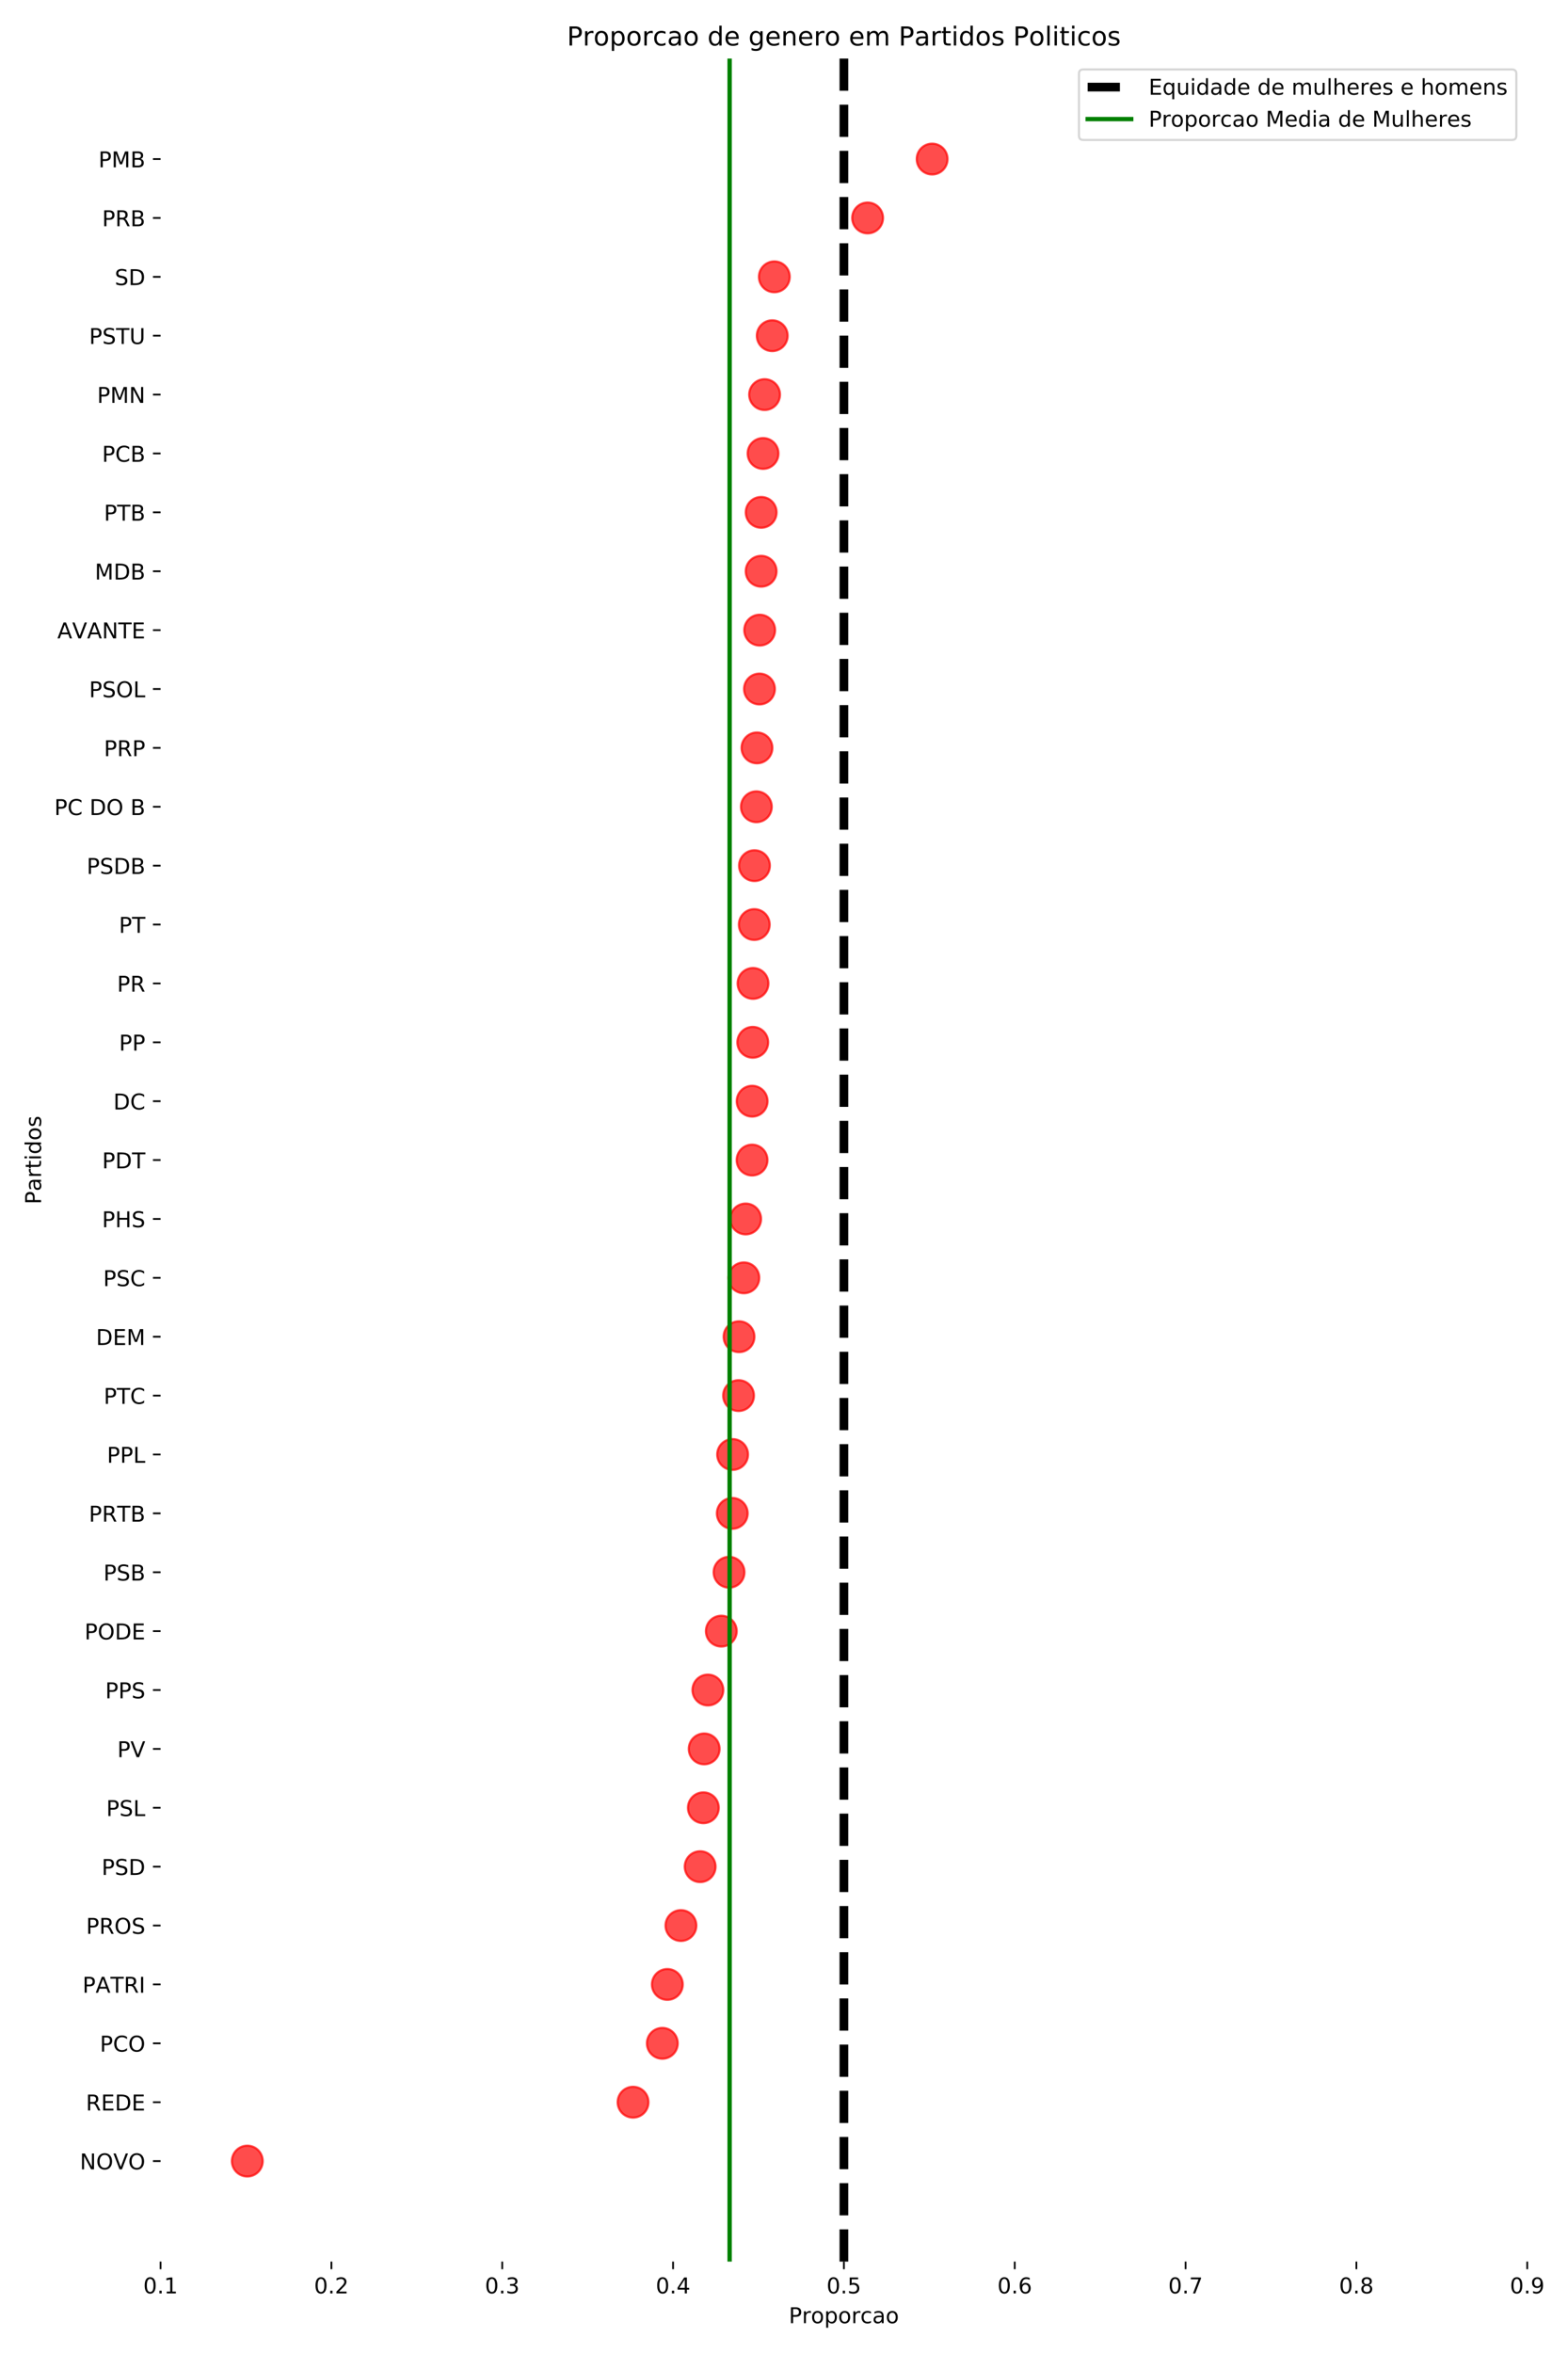 <?xml version="1.0" encoding="utf-8" standalone="no"?>
<!DOCTYPE svg PUBLIC "-//W3C//DTD SVG 1.1//EN"
  "http://www.w3.org/Graphics/SVG/1.1/DTD/svg11.dtd">
<!-- Created with matplotlib (https://matplotlib.org/) -->
<svg height="1080pt" version="1.1" viewBox="0 0 720 1080" width="720pt" xmlns="http://www.w3.org/2000/svg" xmlns:xlink="http://www.w3.org/1999/xlink">
 <defs>
  <style type="text/css">
*{stroke-linecap:butt;stroke-linejoin:round;}
  </style>
 </defs>
 <g id="figure_1">
  <g id="patch_1">
   <path d="M 0 1080 
L 720 1080 
L 720 0 
L 0 0 
z
" style="fill:#ffffff;"/>
  </g>
  <g id="axes_1">
   <g id="patch_2">
    <path d="M 73.73 1038.04 
L 701.28 1038.04 
L 701.28 26.88 
L 73.73 26.88 
z
" style="fill:#ffffff;"/>
   </g>
   <g id="PathCollection_1">
    <path clip-path="url(#p2e9af03224)" d="M 113.559 998.984 
C 115.434 998.984 117.233 998.239 118.559 996.913 
C 119.885 995.587 120.63 993.788 120.63 991.913 
C 120.63 990.037 119.885 988.239 118.559 986.913 
C 117.233 985.587 115.434 984.842 113.559 984.842 
C 111.684 984.842 109.885 985.587 108.559 986.913 
C 107.233 988.239 106.488 990.037 106.488 991.913 
C 106.488 993.788 107.233 995.587 108.559 996.913 
C 109.885 998.239 111.684 998.984 113.559 998.984 
z
" style="fill:#ff0000;fill-opacity:0.7;stroke:#ff0000;stroke-opacity:0.7;"/>
    <path clip-path="url(#p2e9af03224)" d="M 290.688 971.957 
C 292.563 971.957 294.362 971.212 295.688 969.886 
C 297.014 968.56 297.759 966.761 297.759 964.886 
C 297.759 963.011 297.014 961.212 295.688 959.886 
C 294.362 958.56 292.563 957.815 290.688 957.815 
C 288.813 957.815 287.014 958.56 285.688 959.886 
C 284.362 961.212 283.617 963.011 283.617 964.886 
C 283.617 966.761 284.362 968.56 285.688 969.886 
C 287.014 971.212 288.813 971.957 290.688 971.957 
z
" style="fill:#ff0000;fill-opacity:0.7;stroke:#ff0000;stroke-opacity:0.7;"/>
    <path clip-path="url(#p2e9af03224)" d="M 304.13 944.931 
C 306.005 944.931 307.804 944.185 309.13 942.859 
C 310.456 941.533 311.201 939.735 311.201 937.859 
C 311.201 935.984 310.456 934.185 309.13 932.859 
C 307.804 931.533 306.005 930.788 304.13 930.788 
C 302.255 930.788 300.456 931.533 299.13 932.859 
C 297.804 934.185 297.059 935.984 297.059 937.859 
C 297.059 939.735 297.804 941.533 299.13 942.859 
C 300.456 944.185 302.255 944.931 304.13 944.931 
z
" style="fill:#ff0000;fill-opacity:0.7;stroke:#ff0000;stroke-opacity:0.7;"/>
    <path clip-path="url(#p2e9af03224)" d="M 306.43 917.904 
C 308.305 917.904 310.104 917.159 311.43 915.833 
C 312.756 914.507 313.501 912.708 313.501 910.833 
C 313.501 908.958 312.756 907.159 311.43 905.833 
C 310.104 904.507 308.305 903.762 306.43 903.762 
C 304.555 903.762 302.756 904.507 301.43 905.833 
C 300.104 907.159 299.359 908.958 299.359 910.833 
C 299.359 912.708 300.104 914.507 301.43 915.833 
C 302.756 917.159 304.555 917.904 306.43 917.904 
z
" style="fill:#ff0000;fill-opacity:0.7;stroke:#ff0000;stroke-opacity:0.7;"/>
    <path clip-path="url(#p2e9af03224)" d="M 312.672 890.877 
C 314.547 890.877 316.346 890.132 317.672 888.806 
C 318.998 887.48 319.743 885.681 319.743 883.806 
C 319.743 881.931 318.998 880.132 317.672 878.806 
C 316.346 877.48 314.547 876.735 312.672 876.735 
C 310.797 876.735 308.998 877.48 307.672 878.806 
C 306.346 880.132 305.601 881.931 305.601 883.806 
C 305.601 885.681 306.346 887.48 307.672 888.806 
C 308.998 890.132 310.797 890.877 312.672 890.877 
z
" style="fill:#ff0000;fill-opacity:0.7;stroke:#ff0000;stroke-opacity:0.7;"/>
    <path clip-path="url(#p2e9af03224)" d="M 321.501 863.851 
C 323.377 863.851 325.175 863.106 326.501 861.78 
C 327.827 860.454 328.572 858.655 328.572 856.78 
C 328.572 854.904 327.827 853.106 326.501 851.78 
C 325.175 850.454 323.377 849.708 321.501 849.708 
C 319.626 849.708 317.827 850.454 316.501 851.78 
C 315.175 853.106 314.43 854.904 314.43 856.78 
C 314.43 858.655 315.175 860.454 316.501 861.78 
C 317.827 863.106 319.626 863.851 321.501 863.851 
z
" style="fill:#ff0000;fill-opacity:0.7;stroke:#ff0000;stroke-opacity:0.7;"/>
    <path clip-path="url(#p2e9af03224)" d="M 322.972 836.824 
C 324.847 836.824 326.646 836.079 327.972 834.753 
C 329.298 833.427 330.043 831.628 330.043 829.753 
C 330.043 827.878 329.298 826.079 327.972 824.753 
C 326.646 823.427 324.847 822.682 322.972 822.682 
C 321.097 822.682 319.298 823.427 317.972 824.753 
C 316.646 826.079 315.901 827.878 315.901 829.753 
C 315.901 831.628 316.646 833.427 317.972 834.753 
C 319.298 836.079 321.097 836.824 322.972 836.824 
z
" style="fill:#ff0000;fill-opacity:0.7;stroke:#ff0000;stroke-opacity:0.7;"/>
    <path clip-path="url(#p2e9af03224)" d="M 323.353 809.797 
C 325.228 809.797 327.027 809.052 328.353 807.726 
C 329.679 806.4 330.424 804.602 330.424 802.726 
C 330.424 800.851 329.679 799.052 328.353 797.726 
C 327.027 796.4 325.228 795.655 323.353 795.655 
C 321.478 795.655 319.679 796.4 318.353 797.726 
C 317.027 799.052 316.282 800.851 316.282 802.726 
C 316.282 804.602 317.027 806.4 318.353 807.726 
C 319.679 809.052 321.478 809.797 323.353 809.797 
z
" style="fill:#ff0000;fill-opacity:0.7;stroke:#ff0000;stroke-opacity:0.7;"/>
    <path clip-path="url(#p2e9af03224)" d="M 325.049 782.771 
C 326.924 782.771 328.723 782.026 330.049 780.7 
C 331.375 779.374 332.12 777.575 332.12 775.7 
C 332.12 773.824 331.375 772.026 330.049 770.7 
C 328.723 769.374 326.924 768.629 325.049 768.629 
C 323.174 768.629 321.375 769.374 320.049 770.7 
C 318.723 772.026 317.978 773.824 317.978 775.7 
C 317.978 777.575 318.723 779.374 320.049 780.7 
C 321.375 782.026 323.174 782.771 325.049 782.771 
z
" style="fill:#ff0000;fill-opacity:0.7;stroke:#ff0000;stroke-opacity:0.7;"/>
    <path clip-path="url(#p2e9af03224)" d="M 331.217 755.744 
C 333.092 755.744 334.891 754.999 336.217 753.673 
C 337.543 752.347 338.288 750.548 338.288 748.673 
C 338.288 746.798 337.543 744.999 336.217 743.673 
C 334.891 742.347 333.092 741.602 331.217 741.602 
C 329.342 741.602 327.543 742.347 326.217 743.673 
C 324.891 744.999 324.146 746.798 324.146 748.673 
C 324.146 750.548 324.891 752.347 326.217 753.673 
C 327.543 754.999 329.342 755.744 331.217 755.744 
z
" style="fill:#ff0000;fill-opacity:0.7;stroke:#ff0000;stroke-opacity:0.7;"/>
    <path clip-path="url(#p2e9af03224)" d="M 334.766 728.717 
C 336.642 728.717 338.44 727.972 339.766 726.646 
C 341.092 725.32 341.837 723.522 341.837 721.646 
C 341.837 719.771 341.092 717.972 339.766 716.646 
C 338.44 715.32 336.642 714.575 334.766 714.575 
C 332.891 714.575 331.092 715.32 329.766 716.646 
C 328.44 717.972 327.695 719.771 327.695 721.646 
C 327.695 723.522 328.44 725.32 329.766 726.646 
C 331.092 727.972 332.891 728.717 334.766 728.717 
z
" style="fill:#ff0000;fill-opacity:0.7;stroke:#ff0000;stroke-opacity:0.7;"/>
    <path clip-path="url(#p2e9af03224)" d="M 336.249 701.691 
C 338.124 701.691 339.923 700.946 341.249 699.62 
C 342.575 698.294 343.32 696.495 343.32 694.62 
C 343.32 692.745 342.575 690.946 341.249 689.62 
C 339.923 688.294 338.124 687.549 336.249 687.549 
C 334.373 687.549 332.575 688.294 331.249 689.62 
C 329.923 690.946 329.178 692.745 329.178 694.62 
C 329.178 696.495 329.923 698.294 331.249 699.62 
C 332.575 700.946 334.373 701.691 336.249 701.691 
z
" style="fill:#ff0000;fill-opacity:0.7;stroke:#ff0000;stroke-opacity:0.7;"/>
    <path clip-path="url(#p2e9af03224)" d="M 336.405 674.664 
C 338.281 674.664 340.079 673.919 341.405 672.593 
C 342.731 671.267 343.476 669.468 343.476 667.593 
C 343.476 665.718 342.731 663.919 341.405 662.593 
C 340.079 661.267 338.281 660.522 336.405 660.522 
C 334.53 660.522 332.731 661.267 331.405 662.593 
C 330.079 663.919 329.334 665.718 329.334 667.593 
C 329.334 669.468 330.079 671.267 331.405 672.593 
C 332.731 673.919 334.53 674.664 336.405 674.664 
z
" style="fill:#ff0000;fill-opacity:0.7;stroke:#ff0000;stroke-opacity:0.7;"/>
    <path clip-path="url(#p2e9af03224)" d="M 339.137 647.638 
C 341.013 647.638 342.811 646.893 344.137 645.567 
C 345.463 644.241 346.208 642.442 346.208 640.567 
C 346.208 638.691 345.463 636.893 344.137 635.567 
C 342.811 634.241 341.013 633.495 339.137 633.495 
C 337.262 633.495 335.463 634.241 334.137 635.567 
C 332.811 636.893 332.066 638.691 332.066 640.567 
C 332.066 642.442 332.811 644.241 334.137 645.567 
C 335.463 646.893 337.262 647.638 339.137 647.638 
z
" style="fill:#ff0000;fill-opacity:0.7;stroke:#ff0000;stroke-opacity:0.7;"/>
    <path clip-path="url(#p2e9af03224)" d="M 339.352 620.611 
C 341.227 620.611 343.026 619.866 344.352 618.54 
C 345.678 617.214 346.423 615.415 346.423 613.54 
C 346.423 611.665 345.678 609.866 344.352 608.54 
C 343.026 607.214 341.227 606.469 339.352 606.469 
C 337.477 606.469 335.678 607.214 334.352 608.54 
C 333.026 609.866 332.281 611.665 332.281 613.54 
C 332.281 615.415 333.026 617.214 334.352 618.54 
C 335.678 619.866 337.477 620.611 339.352 620.611 
z
" style="fill:#ff0000;fill-opacity:0.7;stroke:#ff0000;stroke-opacity:0.7;"/>
    <path clip-path="url(#p2e9af03224)" d="M 341.564 593.584 
C 343.44 593.584 345.238 592.839 346.564 591.513 
C 347.89 590.187 348.635 588.389 348.635 586.513 
C 348.635 584.638 347.89 582.839 346.564 581.513 
C 345.238 580.187 343.44 579.442 341.564 579.442 
C 339.689 579.442 337.89 580.187 336.564 581.513 
C 335.238 582.839 334.493 584.638 334.493 586.513 
C 334.493 588.389 335.238 590.187 336.564 591.513 
C 337.89 592.839 339.689 593.584 341.564 593.584 
z
" style="fill:#ff0000;fill-opacity:0.7;stroke:#ff0000;stroke-opacity:0.7;"/>
    <path clip-path="url(#p2e9af03224)" d="M 342.395 566.558 
C 344.27 566.558 346.069 565.813 347.395 564.487 
C 348.721 563.161 349.466 561.362 349.466 559.487 
C 349.466 557.611 348.721 555.813 347.395 554.487 
C 346.069 553.161 344.27 552.416 342.395 552.416 
C 340.519 552.416 338.721 553.161 337.395 554.487 
C 336.069 555.813 335.324 557.611 335.324 559.487 
C 335.324 561.362 336.069 563.161 337.395 564.487 
C 338.721 565.813 340.519 566.558 342.395 566.558 
z
" style="fill:#ff0000;fill-opacity:0.7;stroke:#ff0000;stroke-opacity:0.7;"/>
    <path clip-path="url(#p2e9af03224)" d="M 345.338 539.531 
C 347.213 539.531 349.012 538.786 350.338 537.46 
C 351.664 536.134 352.409 534.335 352.409 532.46 
C 352.409 530.585 351.664 528.786 350.338 527.46 
C 349.012 526.134 347.213 525.389 345.338 525.389 
C 343.463 525.389 341.664 526.134 340.338 527.46 
C 339.012 528.786 338.267 530.585 338.267 532.46 
C 338.267 534.335 339.012 536.134 340.338 537.46 
C 341.664 538.786 343.463 539.531 345.338 539.531 
z
" style="fill:#ff0000;fill-opacity:0.7;stroke:#ff0000;stroke-opacity:0.7;"/>
    <path clip-path="url(#p2e9af03224)" d="M 345.368 512.504 
C 347.243 512.504 349.042 511.759 350.368 510.433 
C 351.694 509.107 352.439 507.309 352.439 505.433 
C 352.439 503.558 351.694 501.759 350.368 500.433 
C 349.042 499.107 347.243 498.362 345.368 498.362 
C 343.493 498.362 341.694 499.107 340.368 500.433 
C 339.042 501.759 338.297 503.558 338.297 505.433 
C 338.297 507.309 339.042 509.107 340.368 510.433 
C 341.694 511.759 343.493 512.504 345.368 512.504 
z
" style="fill:#ff0000;fill-opacity:0.7;stroke:#ff0000;stroke-opacity:0.7;"/>
    <path clip-path="url(#p2e9af03224)" d="M 345.656 485.478 
C 347.531 485.478 349.33 484.733 350.656 483.407 
C 351.982 482.081 352.727 480.282 352.727 478.407 
C 352.727 476.531 351.982 474.733 350.656 473.407 
C 349.33 472.081 347.531 471.336 345.656 471.336 
C 343.78 471.336 341.982 472.081 340.656 473.407 
C 339.33 474.733 338.585 476.531 338.585 478.407 
C 338.585 480.282 339.33 482.081 340.656 483.407 
C 341.982 484.733 343.78 485.478 345.656 485.478 
z
" style="fill:#ff0000;fill-opacity:0.7;stroke:#ff0000;stroke-opacity:0.7;"/>
    <path clip-path="url(#p2e9af03224)" d="M 345.773 458.451 
C 347.648 458.451 349.447 457.706 350.773 456.38 
C 352.099 455.054 352.844 453.255 352.844 451.38 
C 352.844 449.505 352.099 447.706 350.773 446.38 
C 349.447 445.054 347.648 444.309 345.773 444.309 
C 343.897 444.309 342.099 445.054 340.773 446.38 
C 339.447 447.706 338.702 449.505 338.702 451.38 
C 338.702 453.255 339.447 455.054 340.773 456.38 
C 342.099 457.706 343.897 458.451 345.773 458.451 
z
" style="fill:#ff0000;fill-opacity:0.7;stroke:#ff0000;stroke-opacity:0.7;"/>
    <path clip-path="url(#p2e9af03224)" d="M 346.352 431.425 
C 348.227 431.425 350.026 430.679 351.352 429.353 
C 352.678 428.027 353.423 426.229 353.423 424.353 
C 353.423 422.478 352.678 420.679 351.352 419.353 
C 350.026 418.027 348.227 417.282 346.352 417.282 
C 344.477 417.282 342.678 418.027 341.352 419.353 
C 340.026 420.679 339.281 422.478 339.281 424.353 
C 339.281 426.229 340.026 428.027 341.352 429.353 
C 342.678 430.679 344.477 431.425 346.352 431.425 
z
" style="fill:#ff0000;fill-opacity:0.7;stroke:#ff0000;stroke-opacity:0.7;"/>
    <path clip-path="url(#p2e9af03224)" d="M 346.446 404.398 
C 348.322 404.398 350.12 403.653 351.446 402.327 
C 352.773 401.001 353.518 399.202 353.518 397.327 
C 353.518 395.452 352.773 393.653 351.446 392.327 
C 350.12 391.001 348.322 390.256 346.446 390.256 
C 344.571 390.256 342.773 391.001 341.446 392.327 
C 340.12 393.653 339.375 395.452 339.375 397.327 
C 339.375 399.202 340.12 401.001 341.446 402.327 
C 342.773 403.653 344.571 404.398 346.446 404.398 
z
" style="fill:#ff0000;fill-opacity:0.7;stroke:#ff0000;stroke-opacity:0.7;"/>
    <path clip-path="url(#p2e9af03224)" d="M 347.315 377.371 
C 349.191 377.371 350.989 376.626 352.315 375.3 
C 353.641 373.974 354.386 372.175 354.386 370.3 
C 354.386 368.425 353.641 366.626 352.315 365.3 
C 350.989 363.974 349.191 363.229 347.315 363.229 
C 345.44 363.229 343.641 363.974 342.315 365.3 
C 340.989 366.626 340.244 368.425 340.244 370.3 
C 340.244 372.175 340.989 373.974 342.315 375.3 
C 343.641 376.626 345.44 377.371 347.315 377.371 
z
" style="fill:#ff0000;fill-opacity:0.7;stroke:#ff0000;stroke-opacity:0.7;"/>
    <path clip-path="url(#p2e9af03224)" d="M 347.589 350.345 
C 349.465 350.345 351.263 349.6 352.589 348.274 
C 353.915 346.948 354.66 345.149 354.66 343.274 
C 354.66 341.398 353.915 339.6 352.589 338.274 
C 351.263 336.948 349.465 336.203 347.589 336.203 
C 345.714 336.203 343.915 336.948 342.589 338.274 
C 341.263 339.6 340.518 341.398 340.518 343.274 
C 340.518 345.149 341.263 346.948 342.589 348.274 
C 343.915 349.6 345.714 350.345 347.589 350.345 
z
" style="fill:#ff0000;fill-opacity:0.7;stroke:#ff0000;stroke-opacity:0.7;"/>
    <path clip-path="url(#p2e9af03224)" d="M 348.737 323.318 
C 350.612 323.318 352.411 322.573 353.737 321.247 
C 355.063 319.921 355.808 318.122 355.808 316.247 
C 355.808 314.372 355.063 312.573 353.737 311.247 
C 352.411 309.921 350.612 309.176 348.737 309.176 
C 346.862 309.176 345.063 309.921 343.737 311.247 
C 342.411 312.573 341.666 314.372 341.666 316.247 
C 341.666 318.122 342.411 319.921 343.737 321.247 
C 345.063 322.573 346.862 323.318 348.737 323.318 
z
" style="fill:#ff0000;fill-opacity:0.7;stroke:#ff0000;stroke-opacity:0.7;"/>
    <path clip-path="url(#p2e9af03224)" d="M 348.832 296.291 
C 350.707 296.291 352.506 295.546 353.832 294.22 
C 355.158 292.894 355.903 291.096 355.903 289.22 
C 355.903 287.345 355.158 285.546 353.832 284.22 
C 352.506 282.894 350.707 282.149 348.832 282.149 
C 346.956 282.149 345.158 282.894 343.832 284.22 
C 342.506 285.546 341.761 287.345 341.761 289.22 
C 341.761 291.096 342.506 292.894 343.832 294.22 
C 345.158 295.546 346.956 296.291 348.832 296.291 
z
" style="fill:#ff0000;fill-opacity:0.7;stroke:#ff0000;stroke-opacity:0.7;"/>
    <path clip-path="url(#p2e9af03224)" d="M 349.505 269.265 
C 351.381 269.265 353.179 268.52 354.505 267.194 
C 355.831 265.868 356.576 264.069 356.576 262.194 
C 356.576 260.318 355.831 258.52 354.505 257.194 
C 353.179 255.868 351.381 255.123 349.505 255.123 
C 347.63 255.123 345.831 255.868 344.505 257.194 
C 343.179 258.52 342.434 260.318 342.434 262.194 
C 342.434 264.069 343.179 265.868 344.505 267.194 
C 345.831 268.52 347.63 269.265 349.505 269.265 
z
" style="fill:#ff0000;fill-opacity:0.7;stroke:#ff0000;stroke-opacity:0.7;"/>
    <path clip-path="url(#p2e9af03224)" d="M 349.519 242.238 
C 351.395 242.238 353.193 241.493 354.519 240.167 
C 355.845 238.841 356.59 237.042 356.59 235.167 
C 356.59 233.292 355.845 231.493 354.519 230.167 
C 353.193 228.841 351.395 228.096 349.519 228.096 
C 347.644 228.096 345.845 228.841 344.519 230.167 
C 343.193 231.493 342.448 233.292 342.448 235.167 
C 342.448 237.042 343.193 238.841 344.519 240.167 
C 345.845 241.493 347.644 242.238 349.519 242.238 
z
" style="fill:#ff0000;fill-opacity:0.7;stroke:#ff0000;stroke-opacity:0.7;"/>
    <path clip-path="url(#p2e9af03224)" d="M 350.382 215.212 
C 352.257 215.212 354.056 214.466 355.382 213.14 
C 356.708 211.814 357.453 210.016 357.453 208.14 
C 357.453 206.265 356.708 204.466 355.382 203.14 
C 354.056 201.814 352.257 201.069 350.382 201.069 
C 348.507 201.069 346.708 201.814 345.382 203.14 
C 344.056 204.466 343.311 206.265 343.311 208.14 
C 343.311 210.016 344.056 211.814 345.382 213.14 
C 346.708 214.466 348.507 215.212 350.382 215.212 
z
" style="fill:#ff0000;fill-opacity:0.7;stroke:#ff0000;stroke-opacity:0.7;"/>
    <path clip-path="url(#p2e9af03224)" d="M 351.086 188.185 
C 352.962 188.185 354.76 187.44 356.086 186.114 
C 357.412 184.788 358.157 182.989 358.157 181.114 
C 358.157 179.239 357.412 177.44 356.086 176.114 
C 354.76 174.788 352.962 174.043 351.086 174.043 
C 349.211 174.043 347.412 174.788 346.086 176.114 
C 344.76 177.44 344.015 179.239 344.015 181.114 
C 344.015 182.989 344.76 184.788 346.086 186.114 
C 347.412 187.44 349.211 188.185 351.086 188.185 
z
" style="fill:#ff0000;fill-opacity:0.7;stroke:#ff0000;stroke-opacity:0.7;"/>
    <path clip-path="url(#p2e9af03224)" d="M 354.598 161.158 
C 356.473 161.158 358.272 160.413 359.598 159.087 
C 360.924 157.761 361.669 155.962 361.669 154.087 
C 361.669 152.212 360.924 150.413 359.598 149.087 
C 358.272 147.761 356.473 147.016 354.598 147.016 
C 352.722 147.016 350.924 147.761 349.598 149.087 
C 348.272 150.413 347.527 152.212 347.527 154.087 
C 347.527 155.962 348.272 157.761 349.598 159.087 
C 350.924 160.413 352.722 161.158 354.598 161.158 
z
" style="fill:#ff0000;fill-opacity:0.7;stroke:#ff0000;stroke-opacity:0.7;"/>
    <path clip-path="url(#p2e9af03224)" d="M 355.565 134.132 
C 357.441 134.132 359.239 133.387 360.565 132.061 
C 361.891 130.735 362.637 128.936 362.637 127.061 
C 362.637 125.185 361.891 123.387 360.565 122.061 
C 359.239 120.735 357.441 119.989 355.565 119.989 
C 353.69 119.989 351.891 120.735 350.565 122.061 
C 349.239 123.387 348.494 125.185 348.494 127.061 
C 348.494 128.936 349.239 130.735 350.565 132.061 
C 351.891 133.387 353.69 134.132 355.565 134.132 
z
" style="fill:#ff0000;fill-opacity:0.7;stroke:#ff0000;stroke-opacity:0.7;"/>
    <path clip-path="url(#p2e9af03224)" d="M 398.398 107.105 
C 400.273 107.105 402.072 106.36 403.398 105.034 
C 404.724 103.708 405.469 101.909 405.469 100.034 
C 405.469 98.159 404.724 96.36 403.398 95.034 
C 402.072 93.708 400.273 92.963 398.398 92.963 
C 396.522 92.963 394.724 93.708 393.398 95.034 
C 392.072 96.36 391.326 98.159 391.326 100.034 
C 391.326 101.909 392.072 103.708 393.398 105.034 
C 394.724 106.36 396.522 107.105 398.398 107.105 
z
" style="fill:#ff0000;fill-opacity:0.7;stroke:#ff0000;stroke-opacity:0.7;"/>
    <path clip-path="url(#p2e9af03224)" d="M 428.02 80.078 
C 429.895 80.078 431.694 79.333 433.02 78.007 
C 434.346 76.681 435.091 74.883 435.091 73.007 
C 435.091 71.132 434.346 69.333 433.02 68.007 
C 431.694 66.681 429.895 65.936 428.02 65.936 
C 426.144 65.936 424.346 66.681 423.02 68.007 
C 421.694 69.333 420.949 71.132 420.949 73.007 
C 420.949 74.883 421.694 76.681 423.02 78.007 
C 424.346 79.333 426.144 80.078 428.02 80.078 
z
" style="fill:#ff0000;fill-opacity:0.7;stroke:#ff0000;stroke-opacity:0.7;"/>
   </g>
   <g id="matplotlib.axis_1">
    <g id="xtick_1">
     <g id="line2d_1">
      <defs>
       <path d="M 0 0 
L 0 3.5 
" id="m18f84f48ec" style="stroke:#000000;stroke-width:0.8;"/>
      </defs>
      <g>
       <use style="stroke:#000000;stroke-width:0.8;" x="73.73" xlink:href="#m18f84f48ec" y="1038.04"/>
      </g>
     </g>
     <g id="text_1">
      <!-- 0.1 -->
      <defs>
       <path d="M 31.781 66.406 
Q 24.172 66.406 20.328 58.906 
Q 16.5 51.422 16.5 36.375 
Q 16.5 21.391 20.328 13.891 
Q 24.172 6.391 31.781 6.391 
Q 39.453 6.391 43.281 13.891 
Q 47.125 21.391 47.125 36.375 
Q 47.125 51.422 43.281 58.906 
Q 39.453 66.406 31.781 66.406 
z
M 31.781 74.219 
Q 44.047 74.219 50.516 64.516 
Q 56.984 54.828 56.984 36.375 
Q 56.984 17.969 50.516 8.266 
Q 44.047 -1.422 31.781 -1.422 
Q 19.531 -1.422 13.062 8.266 
Q 6.594 17.969 6.594 36.375 
Q 6.594 54.828 13.062 64.516 
Q 19.531 74.219 31.781 74.219 
z
" id="DejaVuSans-48"/>
       <path d="M 10.688 12.406 
L 21 12.406 
L 21 0 
L 10.688 0 
z
" id="DejaVuSans-46"/>
       <path d="M 12.406 8.297 
L 28.516 8.297 
L 28.516 63.922 
L 10.984 60.406 
L 10.984 69.391 
L 28.422 72.906 
L 38.281 72.906 
L 38.281 8.297 
L 54.391 8.297 
L 54.391 0 
L 12.406 0 
z
" id="DejaVuSans-49"/>
      </defs>
      <g transform="translate(65.778 1052.638)scale(0.1 -0.1)">
       <use xlink:href="#DejaVuSans-48"/>
       <use x="63.623" xlink:href="#DejaVuSans-46"/>
       <use x="95.41" xlink:href="#DejaVuSans-49"/>
      </g>
     </g>
    </g>
    <g id="xtick_2">
     <g id="line2d_2">
      <g>
       <use style="stroke:#000000;stroke-width:0.8;" x="152.174" xlink:href="#m18f84f48ec" y="1038.04"/>
      </g>
     </g>
     <g id="text_2">
      <!-- 0.2 -->
      <defs>
       <path d="M 19.188 8.297 
L 53.609 8.297 
L 53.609 0 
L 7.328 0 
L 7.328 8.297 
Q 12.938 14.109 22.625 23.891 
Q 32.328 33.688 34.812 36.531 
Q 39.547 41.844 41.422 45.531 
Q 43.312 49.219 43.312 52.781 
Q 43.312 58.594 39.234 62.25 
Q 35.156 65.922 28.609 65.922 
Q 23.969 65.922 18.812 64.312 
Q 13.672 62.703 7.812 59.422 
L 7.812 69.391 
Q 13.766 71.781 18.938 73 
Q 24.125 74.219 28.422 74.219 
Q 39.75 74.219 46.484 68.547 
Q 53.219 62.891 53.219 53.422 
Q 53.219 48.922 51.531 44.891 
Q 49.859 40.875 45.406 35.406 
Q 44.188 33.984 37.641 27.219 
Q 31.109 20.453 19.188 8.297 
z
" id="DejaVuSans-50"/>
      </defs>
      <g transform="translate(144.222 1052.638)scale(0.1 -0.1)">
       <use xlink:href="#DejaVuSans-48"/>
       <use x="63.623" xlink:href="#DejaVuSans-46"/>
       <use x="95.41" xlink:href="#DejaVuSans-50"/>
      </g>
     </g>
    </g>
    <g id="xtick_3">
     <g id="line2d_3">
      <g>
       <use style="stroke:#000000;stroke-width:0.8;" x="230.618" xlink:href="#m18f84f48ec" y="1038.04"/>
      </g>
     </g>
     <g id="text_3">
      <!-- 0.3 -->
      <defs>
       <path d="M 40.578 39.312 
Q 47.656 37.797 51.625 33 
Q 55.609 28.219 55.609 21.188 
Q 55.609 10.406 48.188 4.484 
Q 40.766 -1.422 27.094 -1.422 
Q 22.516 -1.422 17.656 -0.516 
Q 12.797 0.391 7.625 2.203 
L 7.625 11.719 
Q 11.719 9.328 16.594 8.109 
Q 21.484 6.891 26.812 6.891 
Q 36.078 6.891 40.938 10.547 
Q 45.797 14.203 45.797 21.188 
Q 45.797 27.641 41.281 31.266 
Q 36.766 34.906 28.719 34.906 
L 20.219 34.906 
L 20.219 43.016 
L 29.109 43.016 
Q 36.375 43.016 40.234 45.922 
Q 44.094 48.828 44.094 54.297 
Q 44.094 59.906 40.109 62.906 
Q 36.141 65.922 28.719 65.922 
Q 24.656 65.922 20.016 65.031 
Q 15.375 64.156 9.812 62.312 
L 9.812 71.094 
Q 15.438 72.656 20.344 73.438 
Q 25.25 74.219 29.594 74.219 
Q 40.828 74.219 47.359 69.109 
Q 53.906 64.016 53.906 55.328 
Q 53.906 49.266 50.438 45.094 
Q 46.969 40.922 40.578 39.312 
z
" id="DejaVuSans-51"/>
      </defs>
      <g transform="translate(222.666 1052.638)scale(0.1 -0.1)">
       <use xlink:href="#DejaVuSans-48"/>
       <use x="63.623" xlink:href="#DejaVuSans-46"/>
       <use x="95.41" xlink:href="#DejaVuSans-51"/>
      </g>
     </g>
    </g>
    <g id="xtick_4">
     <g id="line2d_4">
      <g>
       <use style="stroke:#000000;stroke-width:0.8;" x="309.061" xlink:href="#m18f84f48ec" y="1038.04"/>
      </g>
     </g>
     <g id="text_4">
      <!-- 0.4 -->
      <defs>
       <path d="M 37.797 64.312 
L 12.891 25.391 
L 37.797 25.391 
z
M 35.203 72.906 
L 47.609 72.906 
L 47.609 25.391 
L 58.016 25.391 
L 58.016 17.188 
L 47.609 17.188 
L 47.609 0 
L 37.797 0 
L 37.797 17.188 
L 4.891 17.188 
L 4.891 26.703 
z
" id="DejaVuSans-52"/>
      </defs>
      <g transform="translate(301.11 1052.638)scale(0.1 -0.1)">
       <use xlink:href="#DejaVuSans-48"/>
       <use x="63.623" xlink:href="#DejaVuSans-46"/>
       <use x="95.41" xlink:href="#DejaVuSans-52"/>
      </g>
     </g>
    </g>
    <g id="xtick_5">
     <g id="line2d_5">
      <g>
       <use style="stroke:#000000;stroke-width:0.8;" x="387.505" xlink:href="#m18f84f48ec" y="1038.04"/>
      </g>
     </g>
     <g id="text_5">
      <!-- 0.5 -->
      <defs>
       <path d="M 10.797 72.906 
L 49.516 72.906 
L 49.516 64.594 
L 19.828 64.594 
L 19.828 46.734 
Q 21.969 47.469 24.109 47.828 
Q 26.266 48.188 28.422 48.188 
Q 40.625 48.188 47.75 41.5 
Q 54.891 34.812 54.891 23.391 
Q 54.891 11.625 47.562 5.094 
Q 40.234 -1.422 26.906 -1.422 
Q 22.312 -1.422 17.547 -0.641 
Q 12.797 0.141 7.719 1.703 
L 7.719 11.625 
Q 12.109 9.234 16.797 8.062 
Q 21.484 6.891 26.703 6.891 
Q 35.156 6.891 40.078 11.328 
Q 45.016 15.766 45.016 23.391 
Q 45.016 31 40.078 35.438 
Q 35.156 39.891 26.703 39.891 
Q 22.75 39.891 18.812 39.016 
Q 14.891 38.141 10.797 36.281 
z
" id="DejaVuSans-53"/>
      </defs>
      <g transform="translate(379.553 1052.638)scale(0.1 -0.1)">
       <use xlink:href="#DejaVuSans-48"/>
       <use x="63.623" xlink:href="#DejaVuSans-46"/>
       <use x="95.41" xlink:href="#DejaVuSans-53"/>
      </g>
     </g>
    </g>
    <g id="xtick_6">
     <g id="line2d_6">
      <g>
       <use style="stroke:#000000;stroke-width:0.8;" x="465.949" xlink:href="#m18f84f48ec" y="1038.04"/>
      </g>
     </g>
     <g id="text_6">
      <!-- 0.6 -->
      <defs>
       <path d="M 33.016 40.375 
Q 26.375 40.375 22.484 35.828 
Q 18.609 31.297 18.609 23.391 
Q 18.609 15.531 22.484 10.953 
Q 26.375 6.391 33.016 6.391 
Q 39.656 6.391 43.531 10.953 
Q 47.406 15.531 47.406 23.391 
Q 47.406 31.297 43.531 35.828 
Q 39.656 40.375 33.016 40.375 
z
M 52.594 71.297 
L 52.594 62.312 
Q 48.875 64.062 45.094 64.984 
Q 41.312 65.922 37.594 65.922 
Q 27.828 65.922 22.672 59.328 
Q 17.531 52.734 16.797 39.406 
Q 19.672 43.656 24.016 45.922 
Q 28.375 48.188 33.594 48.188 
Q 44.578 48.188 50.953 41.516 
Q 57.328 34.859 57.328 23.391 
Q 57.328 12.156 50.688 5.359 
Q 44.047 -1.422 33.016 -1.422 
Q 20.359 -1.422 13.672 8.266 
Q 6.984 17.969 6.984 36.375 
Q 6.984 53.656 15.188 63.938 
Q 23.391 74.219 37.203 74.219 
Q 40.922 74.219 44.703 73.484 
Q 48.484 72.75 52.594 71.297 
z
" id="DejaVuSans-54"/>
      </defs>
      <g transform="translate(457.997 1052.638)scale(0.1 -0.1)">
       <use xlink:href="#DejaVuSans-48"/>
       <use x="63.623" xlink:href="#DejaVuSans-46"/>
       <use x="95.41" xlink:href="#DejaVuSans-54"/>
      </g>
     </g>
    </g>
    <g id="xtick_7">
     <g id="line2d_7">
      <g>
       <use style="stroke:#000000;stroke-width:0.8;" x="544.393" xlink:href="#m18f84f48ec" y="1038.04"/>
      </g>
     </g>
     <g id="text_7">
      <!-- 0.7 -->
      <defs>
       <path d="M 8.203 72.906 
L 55.078 72.906 
L 55.078 68.703 
L 28.609 0 
L 18.312 0 
L 43.219 64.594 
L 8.203 64.594 
z
" id="DejaVuSans-55"/>
      </defs>
      <g transform="translate(536.441 1052.638)scale(0.1 -0.1)">
       <use xlink:href="#DejaVuSans-48"/>
       <use x="63.623" xlink:href="#DejaVuSans-46"/>
       <use x="95.41" xlink:href="#DejaVuSans-55"/>
      </g>
     </g>
    </g>
    <g id="xtick_8">
     <g id="line2d_8">
      <g>
       <use style="stroke:#000000;stroke-width:0.8;" x="622.836" xlink:href="#m18f84f48ec" y="1038.04"/>
      </g>
     </g>
     <g id="text_8">
      <!-- 0.8 -->
      <defs>
       <path d="M 31.781 34.625 
Q 24.75 34.625 20.719 30.859 
Q 16.703 27.094 16.703 20.516 
Q 16.703 13.922 20.719 10.156 
Q 24.75 6.391 31.781 6.391 
Q 38.812 6.391 42.859 10.172 
Q 46.922 13.969 46.922 20.516 
Q 46.922 27.094 42.891 30.859 
Q 38.875 34.625 31.781 34.625 
z
M 21.922 38.812 
Q 15.578 40.375 12.031 44.719 
Q 8.5 49.078 8.5 55.328 
Q 8.5 64.062 14.719 69.141 
Q 20.953 74.219 31.781 74.219 
Q 42.672 74.219 48.875 69.141 
Q 55.078 64.062 55.078 55.328 
Q 55.078 49.078 51.531 44.719 
Q 48 40.375 41.703 38.812 
Q 48.828 37.156 52.797 32.312 
Q 56.781 27.484 56.781 20.516 
Q 56.781 9.906 50.312 4.234 
Q 43.844 -1.422 31.781 -1.422 
Q 19.734 -1.422 13.25 4.234 
Q 6.781 9.906 6.781 20.516 
Q 6.781 27.484 10.781 32.312 
Q 14.797 37.156 21.922 38.812 
z
M 18.312 54.391 
Q 18.312 48.734 21.844 45.562 
Q 25.391 42.391 31.781 42.391 
Q 38.141 42.391 41.719 45.562 
Q 45.312 48.734 45.312 54.391 
Q 45.312 60.062 41.719 63.234 
Q 38.141 66.406 31.781 66.406 
Q 25.391 66.406 21.844 63.234 
Q 18.312 60.062 18.312 54.391 
z
" id="DejaVuSans-56"/>
      </defs>
      <g transform="translate(614.885 1052.638)scale(0.1 -0.1)">
       <use xlink:href="#DejaVuSans-48"/>
       <use x="63.623" xlink:href="#DejaVuSans-46"/>
       <use x="95.41" xlink:href="#DejaVuSans-56"/>
      </g>
     </g>
    </g>
    <g id="xtick_9">
     <g id="line2d_9">
      <g>
       <use style="stroke:#000000;stroke-width:0.8;" x="701.28" xlink:href="#m18f84f48ec" y="1038.04"/>
      </g>
     </g>
     <g id="text_9">
      <!-- 0.9 -->
      <defs>
       <path d="M 10.984 1.516 
L 10.984 10.5 
Q 14.703 8.734 18.5 7.812 
Q 22.312 6.891 25.984 6.891 
Q 35.75 6.891 40.891 13.453 
Q 46.047 20.016 46.781 33.406 
Q 43.953 29.203 39.594 26.953 
Q 35.25 24.703 29.984 24.703 
Q 19.047 24.703 12.672 31.312 
Q 6.297 37.938 6.297 49.422 
Q 6.297 60.641 12.938 67.422 
Q 19.578 74.219 30.609 74.219 
Q 43.266 74.219 49.922 64.516 
Q 56.594 54.828 56.594 36.375 
Q 56.594 19.141 48.406 8.859 
Q 40.234 -1.422 26.422 -1.422 
Q 22.703 -1.422 18.891 -0.688 
Q 15.094 0.047 10.984 1.516 
z
M 30.609 32.422 
Q 37.25 32.422 41.125 36.953 
Q 45.016 41.5 45.016 49.422 
Q 45.016 57.281 41.125 61.844 
Q 37.25 66.406 30.609 66.406 
Q 23.969 66.406 20.094 61.844 
Q 16.219 57.281 16.219 49.422 
Q 16.219 41.5 20.094 36.953 
Q 23.969 32.422 30.609 32.422 
z
" id="DejaVuSans-57"/>
      </defs>
      <g transform="translate(693.328 1052.638)scale(0.1 -0.1)">
       <use xlink:href="#DejaVuSans-48"/>
       <use x="63.623" xlink:href="#DejaVuSans-46"/>
       <use x="95.41" xlink:href="#DejaVuSans-57"/>
      </g>
     </g>
    </g>
    <g id="text_10">
     <!-- Proporcao -->
     <defs>
      <path d="M 19.672 64.797 
L 19.672 37.406 
L 32.078 37.406 
Q 38.969 37.406 42.719 40.969 
Q 46.484 44.531 46.484 51.125 
Q 46.484 57.672 42.719 61.234 
Q 38.969 64.797 32.078 64.797 
z
M 9.812 72.906 
L 32.078 72.906 
Q 44.344 72.906 50.609 67.359 
Q 56.891 61.812 56.891 51.125 
Q 56.891 40.328 50.609 34.812 
Q 44.344 29.297 32.078 29.297 
L 19.672 29.297 
L 19.672 0 
L 9.812 0 
z
" id="DejaVuSans-80"/>
      <path d="M 41.109 46.297 
Q 39.594 47.172 37.812 47.578 
Q 36.031 48 33.891 48 
Q 26.266 48 22.188 43.047 
Q 18.109 38.094 18.109 28.812 
L 18.109 0 
L 9.078 0 
L 9.078 54.688 
L 18.109 54.688 
L 18.109 46.188 
Q 20.953 51.172 25.484 53.578 
Q 30.031 56 36.531 56 
Q 37.453 56 38.578 55.875 
Q 39.703 55.766 41.062 55.516 
z
" id="DejaVuSans-114"/>
      <path d="M 30.609 48.391 
Q 23.391 48.391 19.188 42.75 
Q 14.984 37.109 14.984 27.297 
Q 14.984 17.484 19.156 11.844 
Q 23.344 6.203 30.609 6.203 
Q 37.797 6.203 41.984 11.859 
Q 46.188 17.531 46.188 27.297 
Q 46.188 37.016 41.984 42.703 
Q 37.797 48.391 30.609 48.391 
z
M 30.609 56 
Q 42.328 56 49.016 48.375 
Q 55.719 40.766 55.719 27.297 
Q 55.719 13.875 49.016 6.219 
Q 42.328 -1.422 30.609 -1.422 
Q 18.844 -1.422 12.172 6.219 
Q 5.516 13.875 5.516 27.297 
Q 5.516 40.766 12.172 48.375 
Q 18.844 56 30.609 56 
z
" id="DejaVuSans-111"/>
      <path d="M 18.109 8.203 
L 18.109 -20.797 
L 9.078 -20.797 
L 9.078 54.688 
L 18.109 54.688 
L 18.109 46.391 
Q 20.953 51.266 25.266 53.625 
Q 29.594 56 35.594 56 
Q 45.562 56 51.781 48.094 
Q 58.016 40.188 58.016 27.297 
Q 58.016 14.406 51.781 6.484 
Q 45.562 -1.422 35.594 -1.422 
Q 29.594 -1.422 25.266 0.953 
Q 20.953 3.328 18.109 8.203 
z
M 48.688 27.297 
Q 48.688 37.203 44.609 42.844 
Q 40.531 48.484 33.406 48.484 
Q 26.266 48.484 22.188 42.844 
Q 18.109 37.203 18.109 27.297 
Q 18.109 17.391 22.188 11.75 
Q 26.266 6.109 33.406 6.109 
Q 40.531 6.109 44.609 11.75 
Q 48.688 17.391 48.688 27.297 
z
" id="DejaVuSans-112"/>
      <path d="M 48.781 52.594 
L 48.781 44.188 
Q 44.969 46.297 41.141 47.344 
Q 37.312 48.391 33.406 48.391 
Q 24.656 48.391 19.812 42.844 
Q 14.984 37.312 14.984 27.297 
Q 14.984 17.281 19.812 11.734 
Q 24.656 6.203 33.406 6.203 
Q 37.312 6.203 41.141 7.25 
Q 44.969 8.297 48.781 10.406 
L 48.781 2.094 
Q 45.016 0.344 40.984 -0.531 
Q 36.969 -1.422 32.422 -1.422 
Q 20.062 -1.422 12.781 6.344 
Q 5.516 14.109 5.516 27.297 
Q 5.516 40.672 12.859 48.328 
Q 20.219 56 33.016 56 
Q 37.156 56 41.109 55.141 
Q 45.062 54.297 48.781 52.594 
z
" id="DejaVuSans-99"/>
      <path d="M 34.281 27.484 
Q 23.391 27.484 19.188 25 
Q 14.984 22.516 14.984 16.5 
Q 14.984 11.719 18.141 8.906 
Q 21.297 6.109 26.703 6.109 
Q 34.188 6.109 38.703 11.406 
Q 43.219 16.703 43.219 25.484 
L 43.219 27.484 
z
M 52.203 31.203 
L 52.203 0 
L 43.219 0 
L 43.219 8.297 
Q 40.141 3.328 35.547 0.953 
Q 30.953 -1.422 24.312 -1.422 
Q 15.922 -1.422 10.953 3.297 
Q 6 8.016 6 15.922 
Q 6 25.141 12.172 29.828 
Q 18.359 34.516 30.609 34.516 
L 43.219 34.516 
L 43.219 35.406 
Q 43.219 41.609 39.141 45 
Q 35.062 48.391 27.688 48.391 
Q 23 48.391 18.547 47.266 
Q 14.109 46.141 10.016 43.891 
L 10.016 52.203 
Q 14.938 54.109 19.578 55.047 
Q 24.219 56 28.609 56 
Q 40.484 56 46.344 49.844 
Q 52.203 43.703 52.203 31.203 
z
" id="DejaVuSans-97"/>
     </defs>
     <g transform="translate(362.217 1066.317)scale(0.1 -0.1)">
      <use xlink:href="#DejaVuSans-80"/>
      <use x="60.287" xlink:href="#DejaVuSans-114"/>
      <use x="101.369" xlink:href="#DejaVuSans-111"/>
      <use x="162.551" xlink:href="#DejaVuSans-112"/>
      <use x="226.027" xlink:href="#DejaVuSans-111"/>
      <use x="287.209" xlink:href="#DejaVuSans-114"/>
      <use x="328.291" xlink:href="#DejaVuSans-99"/>
      <use x="383.271" xlink:href="#DejaVuSans-97"/>
      <use x="444.551" xlink:href="#DejaVuSans-111"/>
     </g>
    </g>
   </g>
   <g id="matplotlib.axis_2">
    <g id="ytick_1">
     <g id="line2d_10">
      <defs>
       <path d="M 0 0 
L -3.5 0 
" id="m15ec6a2d45" style="stroke:#000000;stroke-width:0.8;"/>
      </defs>
      <g>
       <use style="stroke:#000000;stroke-width:0.8;" x="73.73" xlink:href="#m15ec6a2d45" y="991.913"/>
      </g>
     </g>
     <g id="text_11">
      <!-- NOVO -->
      <defs>
       <path d="M 9.812 72.906 
L 23.094 72.906 
L 55.422 11.922 
L 55.422 72.906 
L 64.984 72.906 
L 64.984 0 
L 51.703 0 
L 19.391 60.984 
L 19.391 0 
L 9.812 0 
z
" id="DejaVuSans-78"/>
       <path d="M 39.406 66.219 
Q 28.656 66.219 22.328 58.203 
Q 16.016 50.203 16.016 36.375 
Q 16.016 22.609 22.328 14.594 
Q 28.656 6.594 39.406 6.594 
Q 50.141 6.594 56.422 14.594 
Q 62.703 22.609 62.703 36.375 
Q 62.703 50.203 56.422 58.203 
Q 50.141 66.219 39.406 66.219 
z
M 39.406 74.219 
Q 54.734 74.219 63.906 63.938 
Q 73.094 53.656 73.094 36.375 
Q 73.094 19.141 63.906 8.859 
Q 54.734 -1.422 39.406 -1.422 
Q 24.031 -1.422 14.812 8.828 
Q 5.609 19.094 5.609 36.375 
Q 5.609 53.656 14.812 63.938 
Q 24.031 74.219 39.406 74.219 
z
" id="DejaVuSans-79"/>
       <path d="M 28.609 0 
L 0.781 72.906 
L 11.078 72.906 
L 34.188 11.531 
L 57.328 72.906 
L 67.578 72.906 
L 39.797 0 
z
" id="DejaVuSans-86"/>
      </defs>
      <g transform="translate(36.667 995.712)scale(0.1 -0.1)">
       <use xlink:href="#DejaVuSans-78"/>
       <use x="74.805" xlink:href="#DejaVuSans-79"/>
       <use x="153.5" xlink:href="#DejaVuSans-86"/>
       <use x="221.893" xlink:href="#DejaVuSans-79"/>
      </g>
     </g>
    </g>
    <g id="ytick_2">
     <g id="line2d_11">
      <g>
       <use style="stroke:#000000;stroke-width:0.8;" x="73.73" xlink:href="#m15ec6a2d45" y="964.886"/>
      </g>
     </g>
     <g id="text_12">
      <!-- REDE -->
      <defs>
       <path d="M 44.391 34.188 
Q 47.562 33.109 50.562 29.594 
Q 53.562 26.078 56.594 19.922 
L 66.609 0 
L 56 0 
L 46.688 18.703 
Q 43.062 26.031 39.672 28.422 
Q 36.281 30.812 30.422 30.812 
L 19.672 30.812 
L 19.672 0 
L 9.812 0 
L 9.812 72.906 
L 32.078 72.906 
Q 44.578 72.906 50.734 67.672 
Q 56.891 62.453 56.891 51.906 
Q 56.891 45.016 53.688 40.469 
Q 50.484 35.938 44.391 34.188 
z
M 19.672 64.797 
L 19.672 38.922 
L 32.078 38.922 
Q 39.203 38.922 42.844 42.219 
Q 46.484 45.516 46.484 51.906 
Q 46.484 58.297 42.844 61.547 
Q 39.203 64.797 32.078 64.797 
z
" id="DejaVuSans-82"/>
       <path d="M 9.812 72.906 
L 55.906 72.906 
L 55.906 64.594 
L 19.672 64.594 
L 19.672 43.016 
L 54.391 43.016 
L 54.391 34.719 
L 19.672 34.719 
L 19.672 8.297 
L 56.781 8.297 
L 56.781 0 
L 9.812 0 
z
" id="DejaVuSans-69"/>
       <path d="M 19.672 64.797 
L 19.672 8.109 
L 31.594 8.109 
Q 46.688 8.109 53.688 14.938 
Q 60.688 21.781 60.688 36.531 
Q 60.688 51.172 53.688 57.984 
Q 46.688 64.797 31.594 64.797 
z
M 9.812 72.906 
L 30.078 72.906 
Q 51.266 72.906 61.172 64.094 
Q 71.094 55.281 71.094 36.531 
Q 71.094 17.672 61.125 8.828 
Q 51.172 0 30.078 0 
L 9.812 0 
z
" id="DejaVuSans-68"/>
      </defs>
      <g transform="translate(39.444 968.685)scale(0.1 -0.1)">
       <use xlink:href="#DejaVuSans-82"/>
       <use x="69.482" xlink:href="#DejaVuSans-69"/>
       <use x="132.666" xlink:href="#DejaVuSans-68"/>
       <use x="209.668" xlink:href="#DejaVuSans-69"/>
      </g>
     </g>
    </g>
    <g id="ytick_3">
     <g id="line2d_12">
      <g>
       <use style="stroke:#000000;stroke-width:0.8;" x="73.73" xlink:href="#m15ec6a2d45" y="937.859"/>
      </g>
     </g>
     <g id="text_13">
      <!-- PCO -->
      <defs>
       <path d="M 64.406 67.281 
L 64.406 56.891 
Q 59.422 61.531 53.781 63.812 
Q 48.141 66.109 41.797 66.109 
Q 29.297 66.109 22.656 58.469 
Q 16.016 50.828 16.016 36.375 
Q 16.016 21.969 22.656 14.328 
Q 29.297 6.688 41.797 6.688 
Q 48.141 6.688 53.781 8.984 
Q 59.422 11.281 64.406 15.922 
L 64.406 5.609 
Q 59.234 2.094 53.438 0.328 
Q 47.656 -1.422 41.219 -1.422 
Q 24.656 -1.422 15.125 8.703 
Q 5.609 18.844 5.609 36.375 
Q 5.609 53.953 15.125 64.078 
Q 24.656 74.219 41.219 74.219 
Q 47.75 74.219 53.531 72.484 
Q 59.328 70.75 64.406 67.281 
z
" id="DejaVuSans-67"/>
      </defs>
      <g transform="translate(45.846 941.659)scale(0.1 -0.1)">
       <use xlink:href="#DejaVuSans-80"/>
       <use x="60.303" xlink:href="#DejaVuSans-67"/>
       <use x="130.127" xlink:href="#DejaVuSans-79"/>
      </g>
     </g>
    </g>
    <g id="ytick_4">
     <g id="line2d_13">
      <g>
       <use style="stroke:#000000;stroke-width:0.8;" x="73.73" xlink:href="#m15ec6a2d45" y="910.833"/>
      </g>
     </g>
     <g id="text_14">
      <!-- PATRI -->
      <defs>
       <path d="M 34.188 63.188 
L 20.797 26.906 
L 47.609 26.906 
z
M 28.609 72.906 
L 39.797 72.906 
L 67.578 0 
L 57.328 0 
L 50.688 18.703 
L 17.828 18.703 
L 11.188 0 
L 0.781 0 
z
" id="DejaVuSans-65"/>
       <path d="M -0.297 72.906 
L 61.375 72.906 
L 61.375 64.594 
L 35.5 64.594 
L 35.5 0 
L 25.594 0 
L 25.594 64.594 
L -0.297 64.594 
z
" id="DejaVuSans-84"/>
       <path d="M 9.812 72.906 
L 19.672 72.906 
L 19.672 0 
L 9.812 0 
z
" id="DejaVuSans-73"/>
      </defs>
      <g transform="translate(37.874 914.632)scale(0.1 -0.1)">
       <use xlink:href="#DejaVuSans-80"/>
       <use x="60.209" xlink:href="#DejaVuSans-65"/>
       <use x="128.508" xlink:href="#DejaVuSans-84"/>
       <use x="189.592" xlink:href="#DejaVuSans-82"/>
       <use x="259.074" xlink:href="#DejaVuSans-73"/>
      </g>
     </g>
    </g>
    <g id="ytick_5">
     <g id="line2d_14">
      <g>
       <use style="stroke:#000000;stroke-width:0.8;" x="73.73" xlink:href="#m15ec6a2d45" y="883.806"/>
      </g>
     </g>
     <g id="text_15">
      <!-- PROS -->
      <defs>
       <path d="M 53.516 70.516 
L 53.516 60.891 
Q 47.906 63.578 42.922 64.891 
Q 37.938 66.219 33.297 66.219 
Q 25.25 66.219 20.875 63.094 
Q 16.5 59.969 16.5 54.203 
Q 16.5 49.359 19.406 46.891 
Q 22.312 44.438 30.422 42.922 
L 36.375 41.703 
Q 47.406 39.594 52.656 34.297 
Q 57.906 29 57.906 20.125 
Q 57.906 9.516 50.797 4.047 
Q 43.703 -1.422 29.984 -1.422 
Q 24.812 -1.422 18.969 -0.25 
Q 13.141 0.922 6.891 3.219 
L 6.891 13.375 
Q 12.891 10.016 18.656 8.297 
Q 24.422 6.594 29.984 6.594 
Q 38.422 6.594 43.016 9.906 
Q 47.609 13.234 47.609 19.391 
Q 47.609 24.75 44.312 27.781 
Q 41.016 30.812 33.5 32.328 
L 27.484 33.5 
Q 16.453 35.688 11.516 40.375 
Q 6.594 45.062 6.594 53.422 
Q 6.594 63.094 13.406 68.656 
Q 20.219 74.219 32.172 74.219 
Q 37.312 74.219 42.625 73.281 
Q 47.953 72.359 53.516 70.516 
z
" id="DejaVuSans-83"/>
      </defs>
      <g transform="translate(39.532 887.605)scale(0.1 -0.1)">
       <use xlink:href="#DejaVuSans-80"/>
       <use x="60.303" xlink:href="#DejaVuSans-82"/>
       <use x="129.785" xlink:href="#DejaVuSans-79"/>
       <use x="208.496" xlink:href="#DejaVuSans-83"/>
      </g>
     </g>
    </g>
    <g id="ytick_6">
     <g id="line2d_15">
      <g>
       <use style="stroke:#000000;stroke-width:0.8;" x="73.73" xlink:href="#m15ec6a2d45" y="856.78"/>
      </g>
     </g>
     <g id="text_16">
      <!-- PSD -->
      <g transform="translate(46.652 860.579)scale(0.1 -0.1)">
       <use xlink:href="#DejaVuSans-80"/>
       <use x="60.303" xlink:href="#DejaVuSans-83"/>
       <use x="123.779" xlink:href="#DejaVuSans-68"/>
      </g>
     </g>
    </g>
    <g id="ytick_7">
     <g id="line2d_16">
      <g>
       <use style="stroke:#000000;stroke-width:0.8;" x="73.73" xlink:href="#m15ec6a2d45" y="829.753"/>
      </g>
     </g>
     <g id="text_17">
      <!-- PSL -->
      <defs>
       <path d="M 9.812 72.906 
L 19.672 72.906 
L 19.672 8.297 
L 55.172 8.297 
L 55.172 0 
L 9.812 0 
z
" id="DejaVuSans-76"/>
      </defs>
      <g transform="translate(48.78 833.552)scale(0.1 -0.1)">
       <use xlink:href="#DejaVuSans-80"/>
       <use x="60.303" xlink:href="#DejaVuSans-83"/>
       <use x="123.779" xlink:href="#DejaVuSans-76"/>
      </g>
     </g>
    </g>
    <g id="ytick_8">
     <g id="line2d_17">
      <g>
       <use style="stroke:#000000;stroke-width:0.8;" x="73.73" xlink:href="#m15ec6a2d45" y="802.726"/>
      </g>
     </g>
     <g id="text_18">
      <!-- PV -->
      <g transform="translate(53.86 806.526)scale(0.1 -0.1)">
       <use xlink:href="#DejaVuSans-80"/>
       <use x="60.303" xlink:href="#DejaVuSans-86"/>
      </g>
     </g>
    </g>
    <g id="ytick_9">
     <g id="line2d_18">
      <g>
       <use style="stroke:#000000;stroke-width:0.8;" x="73.73" xlink:href="#m15ec6a2d45" y="775.7"/>
      </g>
     </g>
     <g id="text_19">
      <!-- PPS -->
      <g transform="translate(48.322 779.499)scale(0.1 -0.1)">
       <use xlink:href="#DejaVuSans-80"/>
       <use x="60.303" xlink:href="#DejaVuSans-80"/>
       <use x="120.605" xlink:href="#DejaVuSans-83"/>
      </g>
     </g>
    </g>
    <g id="ytick_10">
     <g id="line2d_19">
      <g>
       <use style="stroke:#000000;stroke-width:0.8;" x="73.73" xlink:href="#m15ec6a2d45" y="748.673"/>
      </g>
     </g>
     <g id="text_20">
      <!-- PODE -->
      <g transform="translate(38.81 752.472)scale(0.1 -0.1)">
       <use xlink:href="#DejaVuSans-80"/>
       <use x="60.303" xlink:href="#DejaVuSans-79"/>
       <use x="139.014" xlink:href="#DejaVuSans-68"/>
       <use x="216.016" xlink:href="#DejaVuSans-69"/>
      </g>
     </g>
    </g>
    <g id="ytick_11">
     <g id="line2d_20">
      <g>
       <use style="stroke:#000000;stroke-width:0.8;" x="73.73" xlink:href="#m15ec6a2d45" y="721.646"/>
      </g>
     </g>
     <g id="text_21">
      <!-- PSB -->
      <defs>
       <path d="M 19.672 34.812 
L 19.672 8.109 
L 35.5 8.109 
Q 43.453 8.109 47.281 11.406 
Q 51.125 14.703 51.125 21.484 
Q 51.125 28.328 47.281 31.562 
Q 43.453 34.812 35.5 34.812 
z
M 19.672 64.797 
L 19.672 42.828 
L 34.281 42.828 
Q 41.5 42.828 45.031 45.531 
Q 48.578 48.25 48.578 53.812 
Q 48.578 59.328 45.031 62.062 
Q 41.5 64.797 34.281 64.797 
z
M 9.812 72.906 
L 35.016 72.906 
Q 46.297 72.906 52.391 68.219 
Q 58.5 63.531 58.5 54.891 
Q 58.5 48.188 55.375 44.234 
Q 52.25 40.281 46.188 39.312 
Q 53.469 37.75 57.5 32.781 
Q 61.531 27.828 61.531 20.406 
Q 61.531 10.641 54.891 5.312 
Q 48.25 0 35.984 0 
L 9.812 0 
z
" id="DejaVuSans-66"/>
      </defs>
      <g transform="translate(47.491 725.446)scale(0.1 -0.1)">
       <use xlink:href="#DejaVuSans-80"/>
       <use x="60.303" xlink:href="#DejaVuSans-83"/>
       <use x="123.779" xlink:href="#DejaVuSans-66"/>
      </g>
     </g>
    </g>
    <g id="ytick_12">
     <g id="line2d_21">
      <g>
       <use style="stroke:#000000;stroke-width:0.8;" x="73.73" xlink:href="#m15ec6a2d45" y="694.62"/>
      </g>
     </g>
     <g id="text_22">
      <!-- PRTB -->
      <g transform="translate(40.794 698.419)scale(0.1 -0.1)">
       <use xlink:href="#DejaVuSans-80"/>
       <use x="60.303" xlink:href="#DejaVuSans-82"/>
       <use x="129.676" xlink:href="#DejaVuSans-84"/>
       <use x="190.76" xlink:href="#DejaVuSans-66"/>
      </g>
     </g>
    </g>
    <g id="ytick_13">
     <g id="line2d_22">
      <g>
       <use style="stroke:#000000;stroke-width:0.8;" x="73.73" xlink:href="#m15ec6a2d45" y="667.593"/>
      </g>
     </g>
     <g id="text_23">
      <!-- PPL -->
      <g transform="translate(49.099 671.392)scale(0.1 -0.1)">
       <use xlink:href="#DejaVuSans-80"/>
       <use x="60.303" xlink:href="#DejaVuSans-80"/>
       <use x="120.605" xlink:href="#DejaVuSans-76"/>
      </g>
     </g>
    </g>
    <g id="ytick_14">
     <g id="line2d_23">
      <g>
       <use style="stroke:#000000;stroke-width:0.8;" x="73.73" xlink:href="#m15ec6a2d45" y="640.567"/>
      </g>
     </g>
     <g id="text_24">
      <!-- PTC -->
      <g transform="translate(47.617 644.366)scale(0.1 -0.1)">
       <use xlink:href="#DejaVuSans-80"/>
       <use x="60.303" xlink:href="#DejaVuSans-84"/>
       <use x="121.309" xlink:href="#DejaVuSans-67"/>
      </g>
     </g>
    </g>
    <g id="ytick_15">
     <g id="line2d_24">
      <g>
       <use style="stroke:#000000;stroke-width:0.8;" x="73.73" xlink:href="#m15ec6a2d45" y="613.54"/>
      </g>
     </g>
     <g id="text_25">
      <!-- DEM -->
      <defs>
       <path d="M 9.812 72.906 
L 24.516 72.906 
L 43.109 23.297 
L 61.812 72.906 
L 76.516 72.906 
L 76.516 0 
L 66.891 0 
L 66.891 64.016 
L 48.094 14.016 
L 38.188 14.016 
L 19.391 64.016 
L 19.391 0 
L 9.812 0 
z
" id="DejaVuSans-77"/>
      </defs>
      <g transform="translate(44.083 617.339)scale(0.1 -0.1)">
       <use xlink:href="#DejaVuSans-68"/>
       <use x="77.002" xlink:href="#DejaVuSans-69"/>
       <use x="140.186" xlink:href="#DejaVuSans-77"/>
      </g>
     </g>
    </g>
    <g id="ytick_16">
     <g id="line2d_25">
      <g>
       <use style="stroke:#000000;stroke-width:0.8;" x="73.73" xlink:href="#m15ec6a2d45" y="586.513"/>
      </g>
     </g>
     <g id="text_26">
      <!-- PSC -->
      <g transform="translate(47.369 590.312)scale(0.1 -0.1)">
       <use xlink:href="#DejaVuSans-80"/>
       <use x="60.303" xlink:href="#DejaVuSans-83"/>
       <use x="123.779" xlink:href="#DejaVuSans-67"/>
      </g>
     </g>
    </g>
    <g id="ytick_17">
     <g id="line2d_26">
      <g>
       <use style="stroke:#000000;stroke-width:0.8;" x="73.73" xlink:href="#m15ec6a2d45" y="559.487"/>
      </g>
     </g>
     <g id="text_27">
      <!-- PHS -->
      <defs>
       <path d="M 9.812 72.906 
L 19.672 72.906 
L 19.672 43.016 
L 55.516 43.016 
L 55.516 72.906 
L 65.375 72.906 
L 65.375 0 
L 55.516 0 
L 55.516 34.719 
L 19.672 34.719 
L 19.672 0 
L 9.812 0 
z
" id="DejaVuSans-72"/>
      </defs>
      <g transform="translate(46.832 563.286)scale(0.1 -0.1)">
       <use xlink:href="#DejaVuSans-80"/>
       <use x="60.303" xlink:href="#DejaVuSans-72"/>
       <use x="135.498" xlink:href="#DejaVuSans-83"/>
      </g>
     </g>
    </g>
    <g id="ytick_18">
     <g id="line2d_27">
      <g>
       <use style="stroke:#000000;stroke-width:0.8;" x="73.73" xlink:href="#m15ec6a2d45" y="532.46"/>
      </g>
     </g>
     <g id="text_28">
      <!-- PDT -->
      <g transform="translate(46.892 536.259)scale(0.1 -0.1)">
       <use xlink:href="#DejaVuSans-80"/>
       <use x="60.303" xlink:href="#DejaVuSans-68"/>
       <use x="137.305" xlink:href="#DejaVuSans-84"/>
      </g>
     </g>
    </g>
    <g id="ytick_19">
     <g id="line2d_28">
      <g>
       <use style="stroke:#000000;stroke-width:0.8;" x="73.73" xlink:href="#m15ec6a2d45" y="505.433"/>
      </g>
     </g>
     <g id="text_29">
      <!-- DC -->
      <g transform="translate(52.047 509.233)scale(0.1 -0.1)">
       <use xlink:href="#DejaVuSans-68"/>
       <use x="77.002" xlink:href="#DejaVuSans-67"/>
      </g>
     </g>
    </g>
    <g id="ytick_20">
     <g id="line2d_29">
      <g>
       <use style="stroke:#000000;stroke-width:0.8;" x="73.73" xlink:href="#m15ec6a2d45" y="478.407"/>
      </g>
     </g>
     <g id="text_30">
      <!-- PP -->
      <g transform="translate(54.671 482.206)scale(0.1 -0.1)">
       <use xlink:href="#DejaVuSans-80"/>
       <use x="60.303" xlink:href="#DejaVuSans-80"/>
      </g>
     </g>
    </g>
    <g id="ytick_21">
     <g id="line2d_30">
      <g>
       <use style="stroke:#000000;stroke-width:0.8;" x="73.73" xlink:href="#m15ec6a2d45" y="451.38"/>
      </g>
     </g>
     <g id="text_31">
      <!-- PR -->
      <g transform="translate(53.752 455.179)scale(0.1 -0.1)">
       <use xlink:href="#DejaVuSans-80"/>
       <use x="60.303" xlink:href="#DejaVuSans-82"/>
      </g>
     </g>
    </g>
    <g id="ytick_22">
     <g id="line2d_31">
      <g>
       <use style="stroke:#000000;stroke-width:0.8;" x="73.73" xlink:href="#m15ec6a2d45" y="424.353"/>
      </g>
     </g>
     <g id="text_32">
      <!-- PT -->
      <g transform="translate(54.593 428.153)scale(0.1 -0.1)">
       <use xlink:href="#DejaVuSans-80"/>
       <use x="60.303" xlink:href="#DejaVuSans-84"/>
      </g>
     </g>
    </g>
    <g id="ytick_23">
     <g id="line2d_32">
      <g>
       <use style="stroke:#000000;stroke-width:0.8;" x="73.73" xlink:href="#m15ec6a2d45" y="397.327"/>
      </g>
     </g>
     <g id="text_33">
      <!-- PSDB -->
      <g transform="translate(39.791 401.126)scale(0.1 -0.1)">
       <use xlink:href="#DejaVuSans-80"/>
       <use x="60.303" xlink:href="#DejaVuSans-83"/>
       <use x="123.779" xlink:href="#DejaVuSans-68"/>
       <use x="200.781" xlink:href="#DejaVuSans-66"/>
      </g>
     </g>
    </g>
    <g id="ytick_24">
     <g id="line2d_33">
      <g>
       <use style="stroke:#000000;stroke-width:0.8;" x="73.73" xlink:href="#m15ec6a2d45" y="370.3"/>
      </g>
     </g>
     <g id="text_34">
      <!-- PC DO B -->
      <defs>
       <path id="DejaVuSans-32"/>
      </defs>
      <g transform="translate(24.928 374.099)scale(0.1 -0.1)">
       <use xlink:href="#DejaVuSans-80"/>
       <use x="60.303" xlink:href="#DejaVuSans-67"/>
       <use x="130.127" xlink:href="#DejaVuSans-32"/>
       <use x="161.914" xlink:href="#DejaVuSans-68"/>
       <use x="238.916" xlink:href="#DejaVuSans-79"/>
       <use x="317.627" xlink:href="#DejaVuSans-32"/>
       <use x="349.414" xlink:href="#DejaVuSans-66"/>
      </g>
     </g>
    </g>
    <g id="ytick_25">
     <g id="line2d_34">
      <g>
       <use style="stroke:#000000;stroke-width:0.8;" x="73.73" xlink:href="#m15ec6a2d45" y="343.274"/>
      </g>
     </g>
     <g id="text_35">
      <!-- PRP -->
      <g transform="translate(47.722 347.073)scale(0.1 -0.1)">
       <use xlink:href="#DejaVuSans-80"/>
       <use x="60.303" xlink:href="#DejaVuSans-82"/>
       <use x="129.785" xlink:href="#DejaVuSans-80"/>
      </g>
     </g>
    </g>
    <g id="ytick_26">
     <g id="line2d_35">
      <g>
       <use style="stroke:#000000;stroke-width:0.8;" x="73.73" xlink:href="#m15ec6a2d45" y="316.247"/>
      </g>
     </g>
     <g id="text_36">
      <!-- PSOL -->
      <g transform="translate(40.908 320.046)scale(0.1 -0.1)">
       <use xlink:href="#DejaVuSans-80"/>
       <use x="60.303" xlink:href="#DejaVuSans-83"/>
       <use x="123.779" xlink:href="#DejaVuSans-79"/>
       <use x="202.49" xlink:href="#DejaVuSans-76"/>
      </g>
     </g>
    </g>
    <g id="ytick_27">
     <g id="line2d_36">
      <g>
       <use style="stroke:#000000;stroke-width:0.8;" x="73.73" xlink:href="#m15ec6a2d45" y="289.22"/>
      </g>
     </g>
     <g id="text_37">
      <!-- AVANTE -->
      <g transform="translate(26.319 293.02)scale(0.1 -0.1)">
       <use xlink:href="#DejaVuSans-65"/>
       <use x="68.314" xlink:href="#DejaVuSans-86"/>
       <use x="136.629" xlink:href="#DejaVuSans-65"/>
       <use x="205.037" xlink:href="#DejaVuSans-78"/>
       <use x="279.842" xlink:href="#DejaVuSans-84"/>
       <use x="340.926" xlink:href="#DejaVuSans-69"/>
      </g>
     </g>
    </g>
    <g id="ytick_28">
     <g id="line2d_37">
      <g>
       <use style="stroke:#000000;stroke-width:0.8;" x="73.73" xlink:href="#m15ec6a2d45" y="262.194"/>
      </g>
     </g>
     <g id="text_38">
      <!-- MDB -->
      <g transform="translate(43.541 265.993)scale(0.1 -0.1)">
       <use xlink:href="#DejaVuSans-77"/>
       <use x="86.279" xlink:href="#DejaVuSans-68"/>
       <use x="163.281" xlink:href="#DejaVuSans-66"/>
      </g>
     </g>
    </g>
    <g id="ytick_29">
     <g id="line2d_38">
      <g>
       <use style="stroke:#000000;stroke-width:0.8;" x="73.73" xlink:href="#m15ec6a2d45" y="235.167"/>
      </g>
     </g>
     <g id="text_39">
      <!-- PTB -->
      <g transform="translate(47.732 238.966)scale(0.1 -0.1)">
       <use xlink:href="#DejaVuSans-80"/>
       <use x="60.303" xlink:href="#DejaVuSans-84"/>
       <use x="121.387" xlink:href="#DejaVuSans-66"/>
      </g>
     </g>
    </g>
    <g id="ytick_30">
     <g id="line2d_39">
      <g>
       <use style="stroke:#000000;stroke-width:0.8;" x="73.73" xlink:href="#m15ec6a2d45" y="208.14"/>
      </g>
     </g>
     <g id="text_40">
      <!-- PCB -->
      <g transform="translate(46.857 211.94)scale(0.1 -0.1)">
       <use xlink:href="#DejaVuSans-80"/>
       <use x="60.303" xlink:href="#DejaVuSans-67"/>
       <use x="130.127" xlink:href="#DejaVuSans-66"/>
      </g>
     </g>
    </g>
    <g id="ytick_31">
     <g id="line2d_40">
      <g>
       <use style="stroke:#000000;stroke-width:0.8;" x="73.73" xlink:href="#m15ec6a2d45" y="181.114"/>
      </g>
     </g>
     <g id="text_41">
      <!-- PMN -->
      <g transform="translate(44.591 184.913)scale(0.1 -0.1)">
       <use xlink:href="#DejaVuSans-80"/>
       <use x="60.303" xlink:href="#DejaVuSans-77"/>
       <use x="146.582" xlink:href="#DejaVuSans-78"/>
      </g>
     </g>
    </g>
    <g id="ytick_32">
     <g id="line2d_41">
      <g>
       <use style="stroke:#000000;stroke-width:0.8;" x="73.73" xlink:href="#m15ec6a2d45" y="154.087"/>
      </g>
     </g>
     <g id="text_42">
      <!-- PSTU -->
      <defs>
       <path d="M 8.688 72.906 
L 18.609 72.906 
L 18.609 28.609 
Q 18.609 16.891 22.844 11.734 
Q 27.094 6.594 36.625 6.594 
Q 46.094 6.594 50.344 11.734 
Q 54.594 16.891 54.594 28.609 
L 54.594 72.906 
L 64.5 72.906 
L 64.5 27.391 
Q 64.5 13.141 57.438 5.859 
Q 50.391 -1.422 36.625 -1.422 
Q 22.797 -1.422 15.734 5.859 
Q 8.688 13.141 8.688 27.391 
z
" id="DejaVuSans-85"/>
      </defs>
      <g transform="translate(40.925 157.886)scale(0.1 -0.1)">
       <use xlink:href="#DejaVuSans-80"/>
       <use x="60.303" xlink:href="#DejaVuSans-83"/>
       <use x="123.779" xlink:href="#DejaVuSans-84"/>
       <use x="184.863" xlink:href="#DejaVuSans-85"/>
      </g>
     </g>
    </g>
    <g id="ytick_33">
     <g id="line2d_42">
      <g>
       <use style="stroke:#000000;stroke-width:0.8;" x="73.73" xlink:href="#m15ec6a2d45" y="127.061"/>
      </g>
     </g>
     <g id="text_43">
      <!-- SD -->
      <g transform="translate(52.682 130.86)scale(0.1 -0.1)">
       <use xlink:href="#DejaVuSans-83"/>
       <use x="63.477" xlink:href="#DejaVuSans-68"/>
      </g>
     </g>
    </g>
    <g id="ytick_34">
     <g id="line2d_43">
      <g>
       <use style="stroke:#000000;stroke-width:0.8;" x="73.73" xlink:href="#m15ec6a2d45" y="100.034"/>
      </g>
     </g>
     <g id="text_44">
      <!-- PRB -->
      <g transform="translate(46.891 103.833)scale(0.1 -0.1)">
       <use xlink:href="#DejaVuSans-80"/>
       <use x="60.303" xlink:href="#DejaVuSans-82"/>
       <use x="129.785" xlink:href="#DejaVuSans-66"/>
      </g>
     </g>
    </g>
    <g id="ytick_35">
     <g id="line2d_44">
      <g>
       <use style="stroke:#000000;stroke-width:0.8;" x="73.73" xlink:href="#m15ec6a2d45" y="73.007"/>
      </g>
     </g>
     <g id="text_45">
      <!-- PMB -->
      <g transform="translate(45.211 76.806)scale(0.1 -0.1)">
       <use xlink:href="#DejaVuSans-80"/>
       <use x="60.303" xlink:href="#DejaVuSans-77"/>
       <use x="146.582" xlink:href="#DejaVuSans-66"/>
      </g>
     </g>
    </g>
    <g id="text_46">
     <!-- Partidos -->
     <defs>
      <path d="M 18.312 70.219 
L 18.312 54.688 
L 36.812 54.688 
L 36.812 47.703 
L 18.312 47.703 
L 18.312 18.016 
Q 18.312 11.328 20.141 9.422 
Q 21.969 7.516 27.594 7.516 
L 36.812 7.516 
L 36.812 0 
L 27.594 0 
Q 17.188 0 13.234 3.875 
Q 9.281 7.766 9.281 18.016 
L 9.281 47.703 
L 2.688 47.703 
L 2.688 54.688 
L 9.281 54.688 
L 9.281 70.219 
z
" id="DejaVuSans-116"/>
      <path d="M 9.422 54.688 
L 18.406 54.688 
L 18.406 0 
L 9.422 0 
z
M 9.422 75.984 
L 18.406 75.984 
L 18.406 64.594 
L 9.422 64.594 
z
" id="DejaVuSans-105"/>
      <path d="M 45.406 46.391 
L 45.406 75.984 
L 54.391 75.984 
L 54.391 0 
L 45.406 0 
L 45.406 8.203 
Q 42.578 3.328 38.25 0.953 
Q 33.938 -1.422 27.875 -1.422 
Q 17.969 -1.422 11.734 6.484 
Q 5.516 14.406 5.516 27.297 
Q 5.516 40.188 11.734 48.094 
Q 17.969 56 27.875 56 
Q 33.938 56 38.25 53.625 
Q 42.578 51.266 45.406 46.391 
z
M 14.797 27.297 
Q 14.797 17.391 18.875 11.75 
Q 22.953 6.109 30.078 6.109 
Q 37.203 6.109 41.297 11.75 
Q 45.406 17.391 45.406 27.297 
Q 45.406 37.203 41.297 42.844 
Q 37.203 48.484 30.078 48.484 
Q 22.953 48.484 18.875 42.844 
Q 14.797 37.203 14.797 27.297 
z
" id="DejaVuSans-100"/>
      <path d="M 44.281 53.078 
L 44.281 44.578 
Q 40.484 46.531 36.375 47.5 
Q 32.281 48.484 27.875 48.484 
Q 21.188 48.484 17.844 46.438 
Q 14.5 44.391 14.5 40.281 
Q 14.5 37.156 16.891 35.375 
Q 19.281 33.594 26.516 31.984 
L 29.594 31.297 
Q 39.156 29.25 43.188 25.516 
Q 47.219 21.781 47.219 15.094 
Q 47.219 7.469 41.188 3.016 
Q 35.156 -1.422 24.609 -1.422 
Q 20.219 -1.422 15.453 -0.562 
Q 10.688 0.297 5.422 2 
L 5.422 11.281 
Q 10.406 8.688 15.234 7.391 
Q 20.062 6.109 24.812 6.109 
Q 31.156 6.109 34.562 8.281 
Q 37.984 10.453 37.984 14.406 
Q 37.984 18.062 35.516 20.016 
Q 33.062 21.969 24.703 23.781 
L 21.578 24.516 
Q 13.234 26.266 9.516 29.906 
Q 5.812 33.547 5.812 39.891 
Q 5.812 47.609 11.281 51.797 
Q 16.75 56 26.812 56 
Q 31.781 56 36.172 55.266 
Q 40.578 54.547 44.281 53.078 
z
" id="DejaVuSans-115"/>
     </defs>
     <g transform="translate(18.849 552.779)rotate(-90)scale(0.1 -0.1)">
      <use xlink:href="#DejaVuSans-80"/>
      <use x="60.24" xlink:href="#DejaVuSans-97"/>
      <use x="121.52" xlink:href="#DejaVuSans-114"/>
      <use x="162.633" xlink:href="#DejaVuSans-116"/>
      <use x="201.842" xlink:href="#DejaVuSans-105"/>
      <use x="229.625" xlink:href="#DejaVuSans-100"/>
      <use x="293.102" xlink:href="#DejaVuSans-111"/>
      <use x="354.283" xlink:href="#DejaVuSans-115"/>
     </g>
    </g>
   </g>
   <g id="line2d_45">
    <path clip-path="url(#p2e9af03224)" d="M 387.505 1038.04 
L 387.505 26.88 
" style="fill:none;stroke:#000000;stroke-dasharray:14.8,6.4;stroke-dashoffset:0;stroke-width:4;"/>
   </g>
   <g id="line2d_46">
    <path clip-path="url(#p2e9af03224)" d="M 335.026 1038.04 
L 335.026 26.88 
" style="fill:none;stroke:#008000;stroke-linecap:square;stroke-width:2;"/>
   </g>
   <g id="text_47">
    <!-- Proporcao de genero em Partidos Politicos -->
    <defs>
     <path d="M 56.203 29.594 
L 56.203 25.203 
L 14.891 25.203 
Q 15.484 15.922 20.484 11.062 
Q 25.484 6.203 34.422 6.203 
Q 39.594 6.203 44.453 7.469 
Q 49.312 8.734 54.109 11.281 
L 54.109 2.781 
Q 49.266 0.734 44.188 -0.344 
Q 39.109 -1.422 33.891 -1.422 
Q 20.797 -1.422 13.156 6.188 
Q 5.516 13.812 5.516 26.812 
Q 5.516 40.234 12.766 48.109 
Q 20.016 56 32.328 56 
Q 43.359 56 49.781 48.891 
Q 56.203 41.797 56.203 29.594 
z
M 47.219 32.234 
Q 47.125 39.594 43.094 43.984 
Q 39.062 48.391 32.422 48.391 
Q 24.906 48.391 20.391 44.141 
Q 15.875 39.891 15.188 32.172 
z
" id="DejaVuSans-101"/>
     <path d="M 45.406 27.984 
Q 45.406 37.75 41.375 43.109 
Q 37.359 48.484 30.078 48.484 
Q 22.859 48.484 18.828 43.109 
Q 14.797 37.75 14.797 27.984 
Q 14.797 18.266 18.828 12.891 
Q 22.859 7.516 30.078 7.516 
Q 37.359 7.516 41.375 12.891 
Q 45.406 18.266 45.406 27.984 
z
M 54.391 6.781 
Q 54.391 -7.172 48.188 -13.984 
Q 42 -20.797 29.203 -20.797 
Q 24.469 -20.797 20.266 -20.094 
Q 16.062 -19.391 12.109 -17.922 
L 12.109 -9.188 
Q 16.062 -11.328 19.922 -12.344 
Q 23.781 -13.375 27.781 -13.375 
Q 36.625 -13.375 41.016 -8.766 
Q 45.406 -4.156 45.406 5.172 
L 45.406 9.625 
Q 42.625 4.781 38.281 2.391 
Q 33.938 0 27.875 0 
Q 17.828 0 11.672 7.656 
Q 5.516 15.328 5.516 27.984 
Q 5.516 40.672 11.672 48.328 
Q 17.828 56 27.875 56 
Q 33.938 56 38.281 53.609 
Q 42.625 51.219 45.406 46.391 
L 45.406 54.688 
L 54.391 54.688 
z
" id="DejaVuSans-103"/>
     <path d="M 54.891 33.016 
L 54.891 0 
L 45.906 0 
L 45.906 32.719 
Q 45.906 40.484 42.875 44.328 
Q 39.844 48.188 33.797 48.188 
Q 26.516 48.188 22.312 43.547 
Q 18.109 38.922 18.109 30.906 
L 18.109 0 
L 9.078 0 
L 9.078 54.688 
L 18.109 54.688 
L 18.109 46.188 
Q 21.344 51.125 25.703 53.562 
Q 30.078 56 35.797 56 
Q 45.219 56 50.047 50.172 
Q 54.891 44.344 54.891 33.016 
z
" id="DejaVuSans-110"/>
     <path d="M 52 44.188 
Q 55.375 50.25 60.062 53.125 
Q 64.75 56 71.094 56 
Q 79.641 56 84.281 50.016 
Q 88.922 44.047 88.922 33.016 
L 88.922 0 
L 79.891 0 
L 79.891 32.719 
Q 79.891 40.578 77.094 44.375 
Q 74.312 48.188 68.609 48.188 
Q 61.625 48.188 57.562 43.547 
Q 53.516 38.922 53.516 30.906 
L 53.516 0 
L 44.484 0 
L 44.484 32.719 
Q 44.484 40.625 41.703 44.406 
Q 38.922 48.188 33.109 48.188 
Q 26.219 48.188 22.156 43.531 
Q 18.109 38.875 18.109 30.906 
L 18.109 0 
L 9.078 0 
L 9.078 54.688 
L 18.109 54.688 
L 18.109 46.188 
Q 21.188 51.219 25.484 53.609 
Q 29.781 56 35.688 56 
Q 41.656 56 45.828 52.969 
Q 50 49.953 52 44.188 
z
" id="DejaVuSans-109"/>
     <path d="M 9.422 75.984 
L 18.406 75.984 
L 18.406 0 
L 9.422 0 
z
" id="DejaVuSans-108"/>
    </defs>
    <g transform="translate(260.34 20.88)scale(0.12 -0.12)">
     <use xlink:href="#DejaVuSans-80"/>
     <use x="60.287" xlink:href="#DejaVuSans-114"/>
     <use x="101.369" xlink:href="#DejaVuSans-111"/>
     <use x="162.551" xlink:href="#DejaVuSans-112"/>
     <use x="226.027" xlink:href="#DejaVuSans-111"/>
     <use x="287.209" xlink:href="#DejaVuSans-114"/>
     <use x="328.291" xlink:href="#DejaVuSans-99"/>
     <use x="383.271" xlink:href="#DejaVuSans-97"/>
     <use x="444.551" xlink:href="#DejaVuSans-111"/>
     <use x="505.732" xlink:href="#DejaVuSans-32"/>
     <use x="537.52" xlink:href="#DejaVuSans-100"/>
     <use x="600.996" xlink:href="#DejaVuSans-101"/>
     <use x="662.52" xlink:href="#DejaVuSans-32"/>
     <use x="694.307" xlink:href="#DejaVuSans-103"/>
     <use x="757.783" xlink:href="#DejaVuSans-101"/>
     <use x="819.307" xlink:href="#DejaVuSans-110"/>
     <use x="882.686" xlink:href="#DejaVuSans-101"/>
     <use x="944.209" xlink:href="#DejaVuSans-114"/>
     <use x="985.291" xlink:href="#DejaVuSans-111"/>
     <use x="1046.473" xlink:href="#DejaVuSans-32"/>
     <use x="1078.26" xlink:href="#DejaVuSans-101"/>
     <use x="1139.783" xlink:href="#DejaVuSans-109"/>
     <use x="1237.195" xlink:href="#DejaVuSans-32"/>
     <use x="1268.982" xlink:href="#DejaVuSans-80"/>
     <use x="1329.223" xlink:href="#DejaVuSans-97"/>
     <use x="1390.502" xlink:href="#DejaVuSans-114"/>
     <use x="1431.615" xlink:href="#DejaVuSans-116"/>
     <use x="1470.824" xlink:href="#DejaVuSans-105"/>
     <use x="1498.607" xlink:href="#DejaVuSans-100"/>
     <use x="1562.084" xlink:href="#DejaVuSans-111"/>
     <use x="1623.266" xlink:href="#DejaVuSans-115"/>
     <use x="1675.365" xlink:href="#DejaVuSans-32"/>
     <use x="1707.152" xlink:href="#DejaVuSans-80"/>
     <use x="1767.408" xlink:href="#DejaVuSans-111"/>
     <use x="1828.59" xlink:href="#DejaVuSans-108"/>
     <use x="1856.373" xlink:href="#DejaVuSans-105"/>
     <use x="1884.156" xlink:href="#DejaVuSans-116"/>
     <use x="1923.365" xlink:href="#DejaVuSans-105"/>
     <use x="1951.148" xlink:href="#DejaVuSans-99"/>
     <use x="2006.129" xlink:href="#DejaVuSans-111"/>
     <use x="2067.311" xlink:href="#DejaVuSans-115"/>
    </g>
   </g>
   <g id="legend_1">
    <g id="patch_3">
     <path d="M 497.438 64.236 
L 694.28 64.236 
Q 696.28 64.236 696.28 62.236 
L 696.28 33.88 
Q 696.28 31.88 694.28 31.88 
L 497.438 31.88 
Q 495.438 31.88 495.438 33.88 
L 495.438 62.236 
Q 495.438 64.236 497.438 64.236 
z
" style="fill:#ffffff;opacity:0.8;stroke:#cccccc;stroke-linejoin:miter;"/>
    </g>
    <g id="line2d_47">
     <path d="M 499.438 39.978 
L 519.438 39.978 
" style="fill:none;stroke:#000000;stroke-dasharray:14.8,6.4;stroke-dashoffset:0;stroke-width:4;"/>
    </g>
    <g id="line2d_48"/>
    <g id="text_48">
     <!-- Equidade de mulheres e homens -->
     <defs>
      <path d="M 14.797 27.297 
Q 14.797 17.391 18.875 11.75 
Q 22.953 6.109 30.078 6.109 
Q 37.203 6.109 41.297 11.75 
Q 45.406 17.391 45.406 27.297 
Q 45.406 37.203 41.297 42.844 
Q 37.203 48.484 30.078 48.484 
Q 22.953 48.484 18.875 42.844 
Q 14.797 37.203 14.797 27.297 
z
M 45.406 8.203 
Q 42.578 3.328 38.25 0.953 
Q 33.938 -1.422 27.875 -1.422 
Q 17.969 -1.422 11.734 6.484 
Q 5.516 14.406 5.516 27.297 
Q 5.516 40.188 11.734 48.094 
Q 17.969 56 27.875 56 
Q 33.938 56 38.25 53.625 
Q 42.578 51.266 45.406 46.391 
L 45.406 54.688 
L 54.391 54.688 
L 54.391 -20.797 
L 45.406 -20.797 
z
" id="DejaVuSans-113"/>
      <path d="M 8.5 21.578 
L 8.5 54.688 
L 17.484 54.688 
L 17.484 21.922 
Q 17.484 14.156 20.5 10.266 
Q 23.531 6.391 29.594 6.391 
Q 36.859 6.391 41.078 11.031 
Q 45.312 15.672 45.312 23.688 
L 45.312 54.688 
L 54.297 54.688 
L 54.297 0 
L 45.312 0 
L 45.312 8.406 
Q 42.047 3.422 37.719 1 
Q 33.406 -1.422 27.688 -1.422 
Q 18.266 -1.422 13.375 4.438 
Q 8.5 10.297 8.5 21.578 
z
M 31.109 56 
z
" id="DejaVuSans-117"/>
      <path d="M 54.891 33.016 
L 54.891 0 
L 45.906 0 
L 45.906 32.719 
Q 45.906 40.484 42.875 44.328 
Q 39.844 48.188 33.797 48.188 
Q 26.516 48.188 22.312 43.547 
Q 18.109 38.922 18.109 30.906 
L 18.109 0 
L 9.078 0 
L 9.078 75.984 
L 18.109 75.984 
L 18.109 46.188 
Q 21.344 51.125 25.703 53.562 
Q 30.078 56 35.797 56 
Q 45.219 56 50.047 50.172 
Q 54.891 44.344 54.891 33.016 
z
" id="DejaVuSans-104"/>
     </defs>
     <g transform="translate(527.438 43.478)scale(0.1 -0.1)">
      <use xlink:href="#DejaVuSans-69"/>
      <use x="63.184" xlink:href="#DejaVuSans-113"/>
      <use x="126.66" xlink:href="#DejaVuSans-117"/>
      <use x="190.039" xlink:href="#DejaVuSans-105"/>
      <use x="217.822" xlink:href="#DejaVuSans-100"/>
      <use x="281.299" xlink:href="#DejaVuSans-97"/>
      <use x="342.578" xlink:href="#DejaVuSans-100"/>
      <use x="406.055" xlink:href="#DejaVuSans-101"/>
      <use x="467.578" xlink:href="#DejaVuSans-32"/>
      <use x="499.365" xlink:href="#DejaVuSans-100"/>
      <use x="562.842" xlink:href="#DejaVuSans-101"/>
      <use x="624.365" xlink:href="#DejaVuSans-32"/>
      <use x="656.152" xlink:href="#DejaVuSans-109"/>
      <use x="753.564" xlink:href="#DejaVuSans-117"/>
      <use x="816.943" xlink:href="#DejaVuSans-108"/>
      <use x="844.727" xlink:href="#DejaVuSans-104"/>
      <use x="908.105" xlink:href="#DejaVuSans-101"/>
      <use x="969.629" xlink:href="#DejaVuSans-114"/>
      <use x="1010.711" xlink:href="#DejaVuSans-101"/>
      <use x="1072.234" xlink:href="#DejaVuSans-115"/>
      <use x="1124.334" xlink:href="#DejaVuSans-32"/>
      <use x="1156.121" xlink:href="#DejaVuSans-101"/>
      <use x="1217.645" xlink:href="#DejaVuSans-32"/>
      <use x="1249.432" xlink:href="#DejaVuSans-104"/>
      <use x="1312.811" xlink:href="#DejaVuSans-111"/>
      <use x="1373.992" xlink:href="#DejaVuSans-109"/>
      <use x="1471.404" xlink:href="#DejaVuSans-101"/>
      <use x="1532.928" xlink:href="#DejaVuSans-110"/>
      <use x="1596.307" xlink:href="#DejaVuSans-115"/>
     </g>
    </g>
    <g id="line2d_49">
     <path d="M 499.438 54.657 
L 519.438 54.657 
" style="fill:none;stroke:#008000;stroke-linecap:square;stroke-width:2;"/>
    </g>
    <g id="line2d_50"/>
    <g id="text_49">
     <!-- Proporcao Media de Mulheres -->
     <g transform="translate(527.438 58.157)scale(0.1 -0.1)">
      <use xlink:href="#DejaVuSans-80"/>
      <use x="60.287" xlink:href="#DejaVuSans-114"/>
      <use x="101.369" xlink:href="#DejaVuSans-111"/>
      <use x="162.551" xlink:href="#DejaVuSans-112"/>
      <use x="226.027" xlink:href="#DejaVuSans-111"/>
      <use x="287.209" xlink:href="#DejaVuSans-114"/>
      <use x="328.291" xlink:href="#DejaVuSans-99"/>
      <use x="383.271" xlink:href="#DejaVuSans-97"/>
      <use x="444.551" xlink:href="#DejaVuSans-111"/>
      <use x="505.732" xlink:href="#DejaVuSans-32"/>
      <use x="537.52" xlink:href="#DejaVuSans-77"/>
      <use x="623.799" xlink:href="#DejaVuSans-101"/>
      <use x="685.322" xlink:href="#DejaVuSans-100"/>
      <use x="748.799" xlink:href="#DejaVuSans-105"/>
      <use x="776.582" xlink:href="#DejaVuSans-97"/>
      <use x="837.861" xlink:href="#DejaVuSans-32"/>
      <use x="869.648" xlink:href="#DejaVuSans-100"/>
      <use x="933.125" xlink:href="#DejaVuSans-101"/>
      <use x="994.648" xlink:href="#DejaVuSans-32"/>
      <use x="1026.436" xlink:href="#DejaVuSans-77"/>
      <use x="1112.715" xlink:href="#DejaVuSans-117"/>
      <use x="1176.094" xlink:href="#DejaVuSans-108"/>
      <use x="1203.877" xlink:href="#DejaVuSans-104"/>
      <use x="1267.256" xlink:href="#DejaVuSans-101"/>
      <use x="1328.779" xlink:href="#DejaVuSans-114"/>
      <use x="1369.861" xlink:href="#DejaVuSans-101"/>
      <use x="1431.385" xlink:href="#DejaVuSans-115"/>
     </g>
    </g>
   </g>
  </g>
 </g>
 <defs>
  <clipPath id="p2e9af03224">
   <rect height="1011.16" width="627.55" x="73.73" y="26.88"/>
  </clipPath>
 </defs>
</svg>
